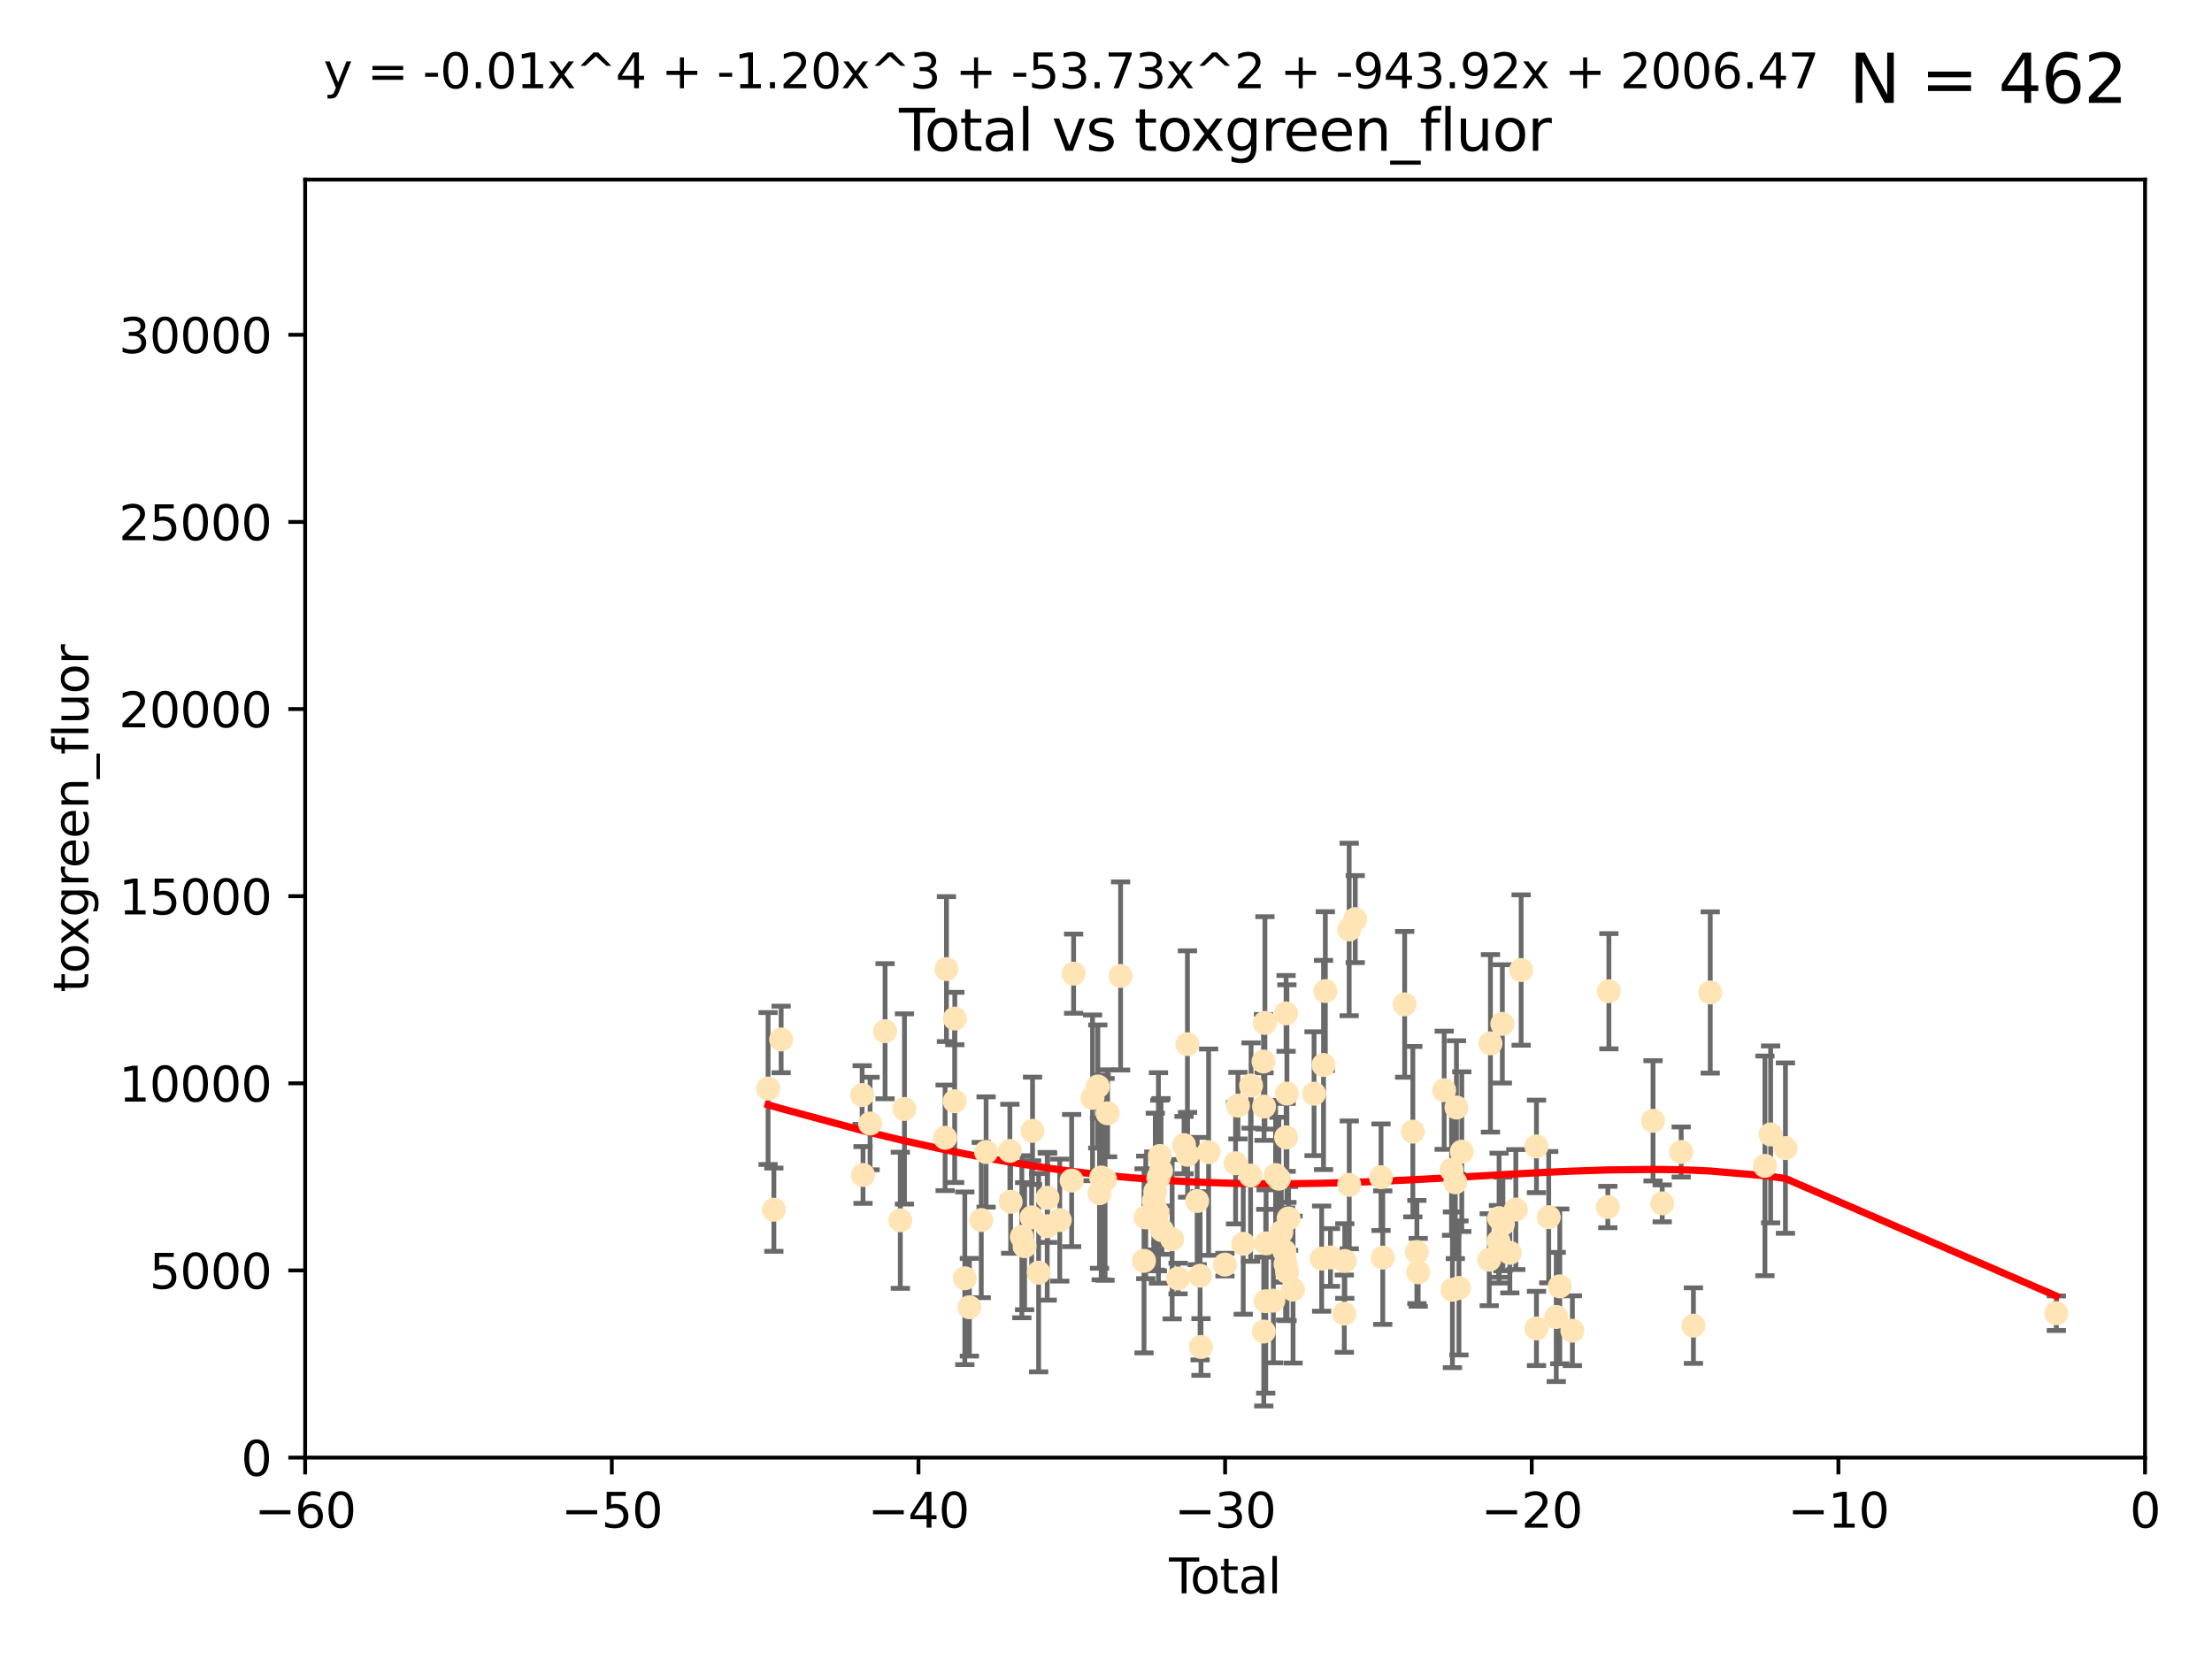 <?xml version="1.0" encoding="utf-8" standalone="no"?>
<!DOCTYPE svg PUBLIC "-//W3C//DTD SVG 1.1//EN"
  "http://www.w3.org/Graphics/SVG/1.1/DTD/svg11.dtd">
<svg xmlns:xlink="http://www.w3.org/1999/xlink" width="460.8pt" height="345.6pt" viewBox="0 0 460.8 345.6" xmlns="http://www.w3.org/2000/svg" version="1.1">
 <defs>
  <style type="text/css">*{stroke-linejoin: round; stroke-linecap: butt}</style>
 </defs>
 <g id="figure_1">
  <g id="patch_1">
   <path d="M 0 345.6 
L 460.8 345.6 
L 460.8 0 
L 0 0 
z
" style="fill: #ffffff"/>
  </g>
  <g id="axes_1">
   <g id="patch_2">
    <path d="M 63.571 303.64 
L 446.85 303.64 
L 446.85 37.411 
L 63.571 37.411 
z
" style="fill: #ffffff"/>
   </g>
   <g id="PathCollection_1">
    <defs>
     <path id="m80e9191fd3" d="M 0 1.118 
C 0.297 1.118 0.581 1 0.791 0.791 
C 1 0.581 1.118 0.297 1.118 0 
C 1.118 -0.297 1 -0.581 0.791 -0.791 
C 0.581 -1 0.297 -1.118 0 -1.118 
C -0.297 -1.118 -0.581 -1 -0.791 -0.791 
C -1 -0.581 -1.118 -0.297 -1.118 0 
C -1.118 0.297 -1 0.581 -0.791 0.791 
C -0.581 1 -0.297 1.118 0 1.118 
z
" style="stroke: #ffe4b5"/>
    </defs>
    <g clip-path="url(#p2a6aafae0a)">
     <use xlink:href="#m80e9191fd3" x="160.002" y="226.76" style="fill: #ffe4b5; stroke: #ffe4b5"/>
     <use xlink:href="#m80e9191fd3" x="161.21" y="252.005" style="fill: #ffe4b5; stroke: #ffe4b5"/>
     <use xlink:href="#m80e9191fd3" x="162.724" y="216.536" style="fill: #ffe4b5; stroke: #ffe4b5"/>
     <use xlink:href="#m80e9191fd3" x="179.601" y="228.111" style="fill: #ffe4b5; stroke: #ffe4b5"/>
     <use xlink:href="#m80e9191fd3" x="179.782" y="244.769" style="fill: #ffe4b5; stroke: #ffe4b5"/>
     <use xlink:href="#m80e9191fd3" x="181.253" y="234.05" style="fill: #ffe4b5; stroke: #ffe4b5"/>
     <use xlink:href="#m80e9191fd3" x="184.378" y="214.817" style="fill: #ffe4b5; stroke: #ffe4b5"/>
     <use xlink:href="#m80e9191fd3" x="187.554" y="254.205" style="fill: #ffe4b5; stroke: #ffe4b5"/>
     <use xlink:href="#m80e9191fd3" x="188.417" y="231.017" style="fill: #ffe4b5; stroke: #ffe4b5"/>
     <use xlink:href="#m80e9191fd3" x="196.885" y="237.027" style="fill: #ffe4b5; stroke: #ffe4b5"/>
     <use xlink:href="#m80e9191fd3" x="197.163" y="201.88" style="fill: #ffe4b5; stroke: #ffe4b5"/>
     <use xlink:href="#m80e9191fd3" x="198.878" y="229.412" style="fill: #ffe4b5; stroke: #ffe4b5"/>
     <use xlink:href="#m80e9191fd3" x="198.906" y="212.178" style="fill: #ffe4b5; stroke: #ffe4b5"/>
     <use xlink:href="#m80e9191fd3" x="200.988" y="266.293" style="fill: #ffe4b5; stroke: #ffe4b5"/>
     <use xlink:href="#m80e9191fd3" x="201.939" y="272.322" style="fill: #ffe4b5; stroke: #ffe4b5"/>
     <use xlink:href="#m80e9191fd3" x="204.415" y="254.155" style="fill: #ffe4b5; stroke: #ffe4b5"/>
     <use xlink:href="#m80e9191fd3" x="205.422" y="239.982" style="fill: #ffe4b5; stroke: #ffe4b5"/>
     <use xlink:href="#m80e9191fd3" x="210.375" y="239.753" style="fill: #ffe4b5; stroke: #ffe4b5"/>
     <use xlink:href="#m80e9191fd3" x="210.536" y="250.352" style="fill: #ffe4b5; stroke: #ffe4b5"/>
     <use xlink:href="#m80e9191fd3" x="212.869" y="257.637" style="fill: #ffe4b5; stroke: #ffe4b5"/>
     <use xlink:href="#m80e9191fd3" x="213.443" y="259.605" style="fill: #ffe4b5; stroke: #ffe4b5"/>
     <use xlink:href="#m80e9191fd3" x="214.913" y="253.6" style="fill: #ffe4b5; stroke: #ffe4b5"/>
     <use xlink:href="#m80e9191fd3" x="215.097" y="235.57" style="fill: #ffe4b5; stroke: #ffe4b5"/>
     <use xlink:href="#m80e9191fd3" x="216.367" y="265.126" style="fill: #ffe4b5; stroke: #ffe4b5"/>
     <use xlink:href="#m80e9191fd3" x="218.152" y="255.451" style="fill: #ffe4b5; stroke: #ffe4b5"/>
     <use xlink:href="#m80e9191fd3" x="218.225" y="249.525" style="fill: #ffe4b5; stroke: #ffe4b5"/>
     <use xlink:href="#m80e9191fd3" x="220.765" y="254.168" style="fill: #ffe4b5; stroke: #ffe4b5"/>
     <use xlink:href="#m80e9191fd3" x="223.245" y="245.935" style="fill: #ffe4b5; stroke: #ffe4b5"/>
     <use xlink:href="#m80e9191fd3" x="223.651" y="202.832" style="fill: #ffe4b5; stroke: #ffe4b5"/>
     <use xlink:href="#m80e9191fd3" x="227.595" y="228.7" style="fill: #ffe4b5; stroke: #ffe4b5"/>
     <use xlink:href="#m80e9191fd3" x="228.697" y="226.335" style="fill: #ffe4b5; stroke: #ffe4b5"/>
     <use xlink:href="#m80e9191fd3" x="229.045" y="248.563" style="fill: #ffe4b5; stroke: #ffe4b5"/>
     <use xlink:href="#m80e9191fd3" x="229.398" y="245.292" style="fill: #ffe4b5; stroke: #ffe4b5"/>
     <use xlink:href="#m80e9191fd3" x="230.206" y="245.681" style="fill: #ffe4b5; stroke: #ffe4b5"/>
     <use xlink:href="#m80e9191fd3" x="230.734" y="231.922" style="fill: #ffe4b5; stroke: #ffe4b5"/>
     <use xlink:href="#m80e9191fd3" x="233.44" y="203.309" style="fill: #ffe4b5; stroke: #ffe4b5"/>
     <use xlink:href="#m80e9191fd3" x="238.32" y="262.659" style="fill: #ffe4b5; stroke: #ffe4b5"/>
     <use xlink:href="#m80e9191fd3" x="238.681" y="253.603" style="fill: #ffe4b5; stroke: #ffe4b5"/>
     <use xlink:href="#m80e9191fd3" x="240.358" y="250.173" style="fill: #ffe4b5; stroke: #ffe4b5"/>
     <use xlink:href="#m80e9191fd3" x="240.666" y="248.241" style="fill: #ffe4b5; stroke: #ffe4b5"/>
     <use xlink:href="#m80e9191fd3" x="241.107" y="252.564" style="fill: #ffe4b5; stroke: #ffe4b5"/>
     <use xlink:href="#m80e9191fd3" x="241.324" y="245.382" style="fill: #ffe4b5; stroke: #ffe4b5"/>
     <use xlink:href="#m80e9191fd3" x="241.618" y="240.809" style="fill: #ffe4b5; stroke: #ffe4b5"/>
     <use xlink:href="#m80e9191fd3" x="241.865" y="243.885" style="fill: #ffe4b5; stroke: #ffe4b5"/>
     <use xlink:href="#m80e9191fd3" x="242.058" y="256.268" style="fill: #ffe4b5; stroke: #ffe4b5"/>
     <use xlink:href="#m80e9191fd3" x="244.182" y="258.147" style="fill: #ffe4b5; stroke: #ffe4b5"/>
     <use xlink:href="#m80e9191fd3" x="245.409" y="266.337" style="fill: #ffe4b5; stroke: #ffe4b5"/>
     <use xlink:href="#m80e9191fd3" x="246.654" y="238.542" style="fill: #ffe4b5; stroke: #ffe4b5"/>
     <use xlink:href="#m80e9191fd3" x="247.364" y="217.517" style="fill: #ffe4b5; stroke: #ffe4b5"/>
     <use xlink:href="#m80e9191fd3" x="247.392" y="240.56" style="fill: #ffe4b5; stroke: #ffe4b5"/>
     <use xlink:href="#m80e9191fd3" x="249.396" y="250.198" style="fill: #ffe4b5; stroke: #ffe4b5"/>
     <use xlink:href="#m80e9191fd3" x="250.002" y="265.765" style="fill: #ffe4b5; stroke: #ffe4b5"/>
     <use xlink:href="#m80e9191fd3" x="250.186" y="280.604" style="fill: #ffe4b5; stroke: #ffe4b5"/>
     <use xlink:href="#m80e9191fd3" x="251.778" y="240.015" style="fill: #ffe4b5; stroke: #ffe4b5"/>
     <use xlink:href="#m80e9191fd3" x="255.183" y="263.441" style="fill: #ffe4b5; stroke: #ffe4b5"/>
     <use xlink:href="#m80e9191fd3" x="257.397" y="242.322" style="fill: #ffe4b5; stroke: #ffe4b5"/>
     <use xlink:href="#m80e9191fd3" x="257.886" y="230.33" style="fill: #ffe4b5; stroke: #ffe4b5"/>
     <use xlink:href="#m80e9191fd3" x="258.992" y="259.103" style="fill: #ffe4b5; stroke: #ffe4b5"/>
     <use xlink:href="#m80e9191fd3" x="260.52" y="244.88" style="fill: #ffe4b5; stroke: #ffe4b5"/>
     <use xlink:href="#m80e9191fd3" x="260.621" y="226.132" style="fill: #ffe4b5; stroke: #ffe4b5"/>
     <use xlink:href="#m80e9191fd3" x="263.21" y="221.132" style="fill: #ffe4b5; stroke: #ffe4b5"/>
     <use xlink:href="#m80e9191fd3" x="263.267" y="277.386" style="fill: #ffe4b5; stroke: #ffe4b5"/>
     <use xlink:href="#m80e9191fd3" x="263.327" y="230.52" style="fill: #ffe4b5; stroke: #ffe4b5"/>
     <use xlink:href="#m80e9191fd3" x="263.506" y="213.083" style="fill: #ffe4b5; stroke: #ffe4b5"/>
     <use xlink:href="#m80e9191fd3" x="263.676" y="271.074" style="fill: #ffe4b5; stroke: #ffe4b5"/>
     <use xlink:href="#m80e9191fd3" x="263.749" y="259.016" style="fill: #ffe4b5; stroke: #ffe4b5"/>
     <use xlink:href="#m80e9191fd3" x="265.267" y="270.951" style="fill: #ffe4b5; stroke: #ffe4b5"/>
     <use xlink:href="#m80e9191fd3" x="265.731" y="244.786" style="fill: #ffe4b5; stroke: #ffe4b5"/>
     <use xlink:href="#m80e9191fd3" x="266.421" y="245.545" style="fill: #ffe4b5; stroke: #ffe4b5"/>
     <use xlink:href="#m80e9191fd3" x="266.919" y="256.689" style="fill: #ffe4b5; stroke: #ffe4b5"/>
     <use xlink:href="#m80e9191fd3" x="267.566" y="260.664" style="fill: #ffe4b5; stroke: #ffe4b5"/>
     <use xlink:href="#m80e9191fd3" x="267.81" y="263.316" style="fill: #ffe4b5; stroke: #ffe4b5"/>
     <use xlink:href="#m80e9191fd3" x="267.912" y="211.111" style="fill: #ffe4b5; stroke: #ffe4b5"/>
     <use xlink:href="#m80e9191fd3" x="267.925" y="236.934" style="fill: #ffe4b5; stroke: #ffe4b5"/>
     <use xlink:href="#m80e9191fd3" x="268.086" y="227.815" style="fill: #ffe4b5; stroke: #ffe4b5"/>
     <use xlink:href="#m80e9191fd3" x="268.116" y="264.957" style="fill: #ffe4b5; stroke: #ffe4b5"/>
     <use xlink:href="#m80e9191fd3" x="268.435" y="253.828" style="fill: #ffe4b5; stroke: #ffe4b5"/>
     <use xlink:href="#m80e9191fd3" x="269.366" y="268.649" style="fill: #ffe4b5; stroke: #ffe4b5"/>
     <use xlink:href="#m80e9191fd3" x="273.742" y="227.838" style="fill: #ffe4b5; stroke: #ffe4b5"/>
     <use xlink:href="#m80e9191fd3" x="275.327" y="262.194" style="fill: #ffe4b5; stroke: #ffe4b5"/>
     <use xlink:href="#m80e9191fd3" x="275.715" y="221.853" style="fill: #ffe4b5; stroke: #ffe4b5"/>
     <use xlink:href="#m80e9191fd3" x="276.091" y="206.457" style="fill: #ffe4b5; stroke: #ffe4b5"/>
     <use xlink:href="#m80e9191fd3" x="277.163" y="261.955" style="fill: #ffe4b5; stroke: #ffe4b5"/>
     <use xlink:href="#m80e9191fd3" x="280.041" y="273.662" style="fill: #ffe4b5; stroke: #ffe4b5"/>
     <use xlink:href="#m80e9191fd3" x="280.145" y="262.694" style="fill: #ffe4b5; stroke: #ffe4b5"/>
     <use xlink:href="#m80e9191fd3" x="281.059" y="193.623" style="fill: #ffe4b5; stroke: #ffe4b5"/>
     <use xlink:href="#m80e9191fd3" x="281.076" y="246.826" style="fill: #ffe4b5; stroke: #ffe4b5"/>
     <use xlink:href="#m80e9191fd3" x="282.321" y="191.469" style="fill: #ffe4b5; stroke: #ffe4b5"/>
     <use xlink:href="#m80e9191fd3" x="287.692" y="245.234" style="fill: #ffe4b5; stroke: #ffe4b5"/>
     <use xlink:href="#m80e9191fd3" x="288.054" y="261.986" style="fill: #ffe4b5; stroke: #ffe4b5"/>
     <use xlink:href="#m80e9191fd3" x="292.616" y="209.222" style="fill: #ffe4b5; stroke: #ffe4b5"/>
     <use xlink:href="#m80e9191fd3" x="294.32" y="235.746" style="fill: #ffe4b5; stroke: #ffe4b5"/>
     <use xlink:href="#m80e9191fd3" x="295.162" y="260.815" style="fill: #ffe4b5; stroke: #ffe4b5"/>
     <use xlink:href="#m80e9191fd3" x="295.433" y="265.045" style="fill: #ffe4b5; stroke: #ffe4b5"/>
     <use xlink:href="#m80e9191fd3" x="300.846" y="227.117" style="fill: #ffe4b5; stroke: #ffe4b5"/>
     <use xlink:href="#m80e9191fd3" x="302.388" y="243.672" style="fill: #ffe4b5; stroke: #ffe4b5"/>
     <use xlink:href="#m80e9191fd3" x="302.57" y="268.684" style="fill: #ffe4b5; stroke: #ffe4b5"/>
     <use xlink:href="#m80e9191fd3" x="303.167" y="246.295" style="fill: #ffe4b5; stroke: #ffe4b5"/>
     <use xlink:href="#m80e9191fd3" x="303.407" y="230.72" style="fill: #ffe4b5; stroke: #ffe4b5"/>
     <use xlink:href="#m80e9191fd3" x="303.925" y="268.302" style="fill: #ffe4b5; stroke: #ffe4b5"/>
     <use xlink:href="#m80e9191fd3" x="304.518" y="239.911" style="fill: #ffe4b5; stroke: #ffe4b5"/>
     <use xlink:href="#m80e9191fd3" x="310.233" y="262.419" style="fill: #ffe4b5; stroke: #ffe4b5"/>
     <use xlink:href="#m80e9191fd3" x="310.488" y="217.353" style="fill: #ffe4b5; stroke: #ffe4b5"/>
     <use xlink:href="#m80e9191fd3" x="312.161" y="258.605" style="fill: #ffe4b5; stroke: #ffe4b5"/>
     <use xlink:href="#m80e9191fd3" x="312.288" y="253.753" style="fill: #ffe4b5; stroke: #ffe4b5"/>
     <use xlink:href="#m80e9191fd3" x="312.969" y="213.294" style="fill: #ffe4b5; stroke: #ffe4b5"/>
     <use xlink:href="#m80e9191fd3" x="313.086" y="254.975" style="fill: #ffe4b5; stroke: #ffe4b5"/>
     <use xlink:href="#m80e9191fd3" x="314.527" y="260.985" style="fill: #ffe4b5; stroke: #ffe4b5"/>
     <use xlink:href="#m80e9191fd3" x="315.771" y="251.971" style="fill: #ffe4b5; stroke: #ffe4b5"/>
     <use xlink:href="#m80e9191fd3" x="316.88" y="202.077" style="fill: #ffe4b5; stroke: #ffe4b5"/>
     <use xlink:href="#m80e9191fd3" x="320.072" y="238.818" style="fill: #ffe4b5; stroke: #ffe4b5"/>
     <use xlink:href="#m80e9191fd3" x="320.074" y="276.739" style="fill: #ffe4b5; stroke: #ffe4b5"/>
     <use xlink:href="#m80e9191fd3" x="322.628" y="253.562" style="fill: #ffe4b5; stroke: #ffe4b5"/>
     <use xlink:href="#m80e9191fd3" x="324.196" y="274.347" style="fill: #ffe4b5; stroke: #ffe4b5"/>
     <use xlink:href="#m80e9191fd3" x="324.93" y="267.976" style="fill: #ffe4b5; stroke: #ffe4b5"/>
     <use xlink:href="#m80e9191fd3" x="327.554" y="277.211" style="fill: #ffe4b5; stroke: #ffe4b5"/>
     <use xlink:href="#m80e9191fd3" x="334.94" y="251.441" style="fill: #ffe4b5; stroke: #ffe4b5"/>
     <use xlink:href="#m80e9191fd3" x="335.16" y="206.49" style="fill: #ffe4b5; stroke: #ffe4b5"/>
     <use xlink:href="#m80e9191fd3" x="344.356" y="233.485" style="fill: #ffe4b5; stroke: #ffe4b5"/>
     <use xlink:href="#m80e9191fd3" x="346.268" y="250.681" style="fill: #ffe4b5; stroke: #ffe4b5"/>
     <use xlink:href="#m80e9191fd3" x="350.221" y="239.983" style="fill: #ffe4b5; stroke: #ffe4b5"/>
     <use xlink:href="#m80e9191fd3" x="352.771" y="276.151" style="fill: #ffe4b5; stroke: #ffe4b5"/>
     <use xlink:href="#m80e9191fd3" x="356.277" y="206.748" style="fill: #ffe4b5; stroke: #ffe4b5"/>
     <use xlink:href="#m80e9191fd3" x="367.668" y="242.868" style="fill: #ffe4b5; stroke: #ffe4b5"/>
     <use xlink:href="#m80e9191fd3" x="368.855" y="236.321" style="fill: #ffe4b5; stroke: #ffe4b5"/>
     <use xlink:href="#m80e9191fd3" x="371.94" y="239.171" style="fill: #ffe4b5; stroke: #ffe4b5"/>
     <use xlink:href="#m80e9191fd3" x="428.372" y="273.573" style="fill: #ffe4b5; stroke: #ffe4b5"/>
    </g>
   </g>
   <g id="matplotlib.axis_1">
    <g id="xtick_1">
     <g id="line2d_1">
      <defs>
       <path id="m3ff770c028" d="M 0 0 
L 0 3.5 
" style="stroke: #000000; stroke-width: 0.8"/>
      </defs>
      <g>
       <use xlink:href="#m3ff770c028" x="63.571" y="303.64" style="stroke: #000000; stroke-width: 0.8"/>
      </g>
     </g>
     <g id="text_1">
      <!-- −60 -->
      <g transform="translate(53.019 318.238)scale(0.1 -0.1)">
       <defs>
        <path id="DejaVuSans-2212" d="M 678 2272 
L 4684 2272 
L 4684 1741 
L 678 1741 
L 678 2272 
z
" transform="scale(0.016)"/>
        <path id="DejaVuSans-36" d="M 2113 2584 
Q 1688 2584 1439 2293 
Q 1191 2003 1191 1497 
Q 1191 994 1439 701 
Q 1688 409 2113 409 
Q 2538 409 2786 701 
Q 3034 994 3034 1497 
Q 3034 2003 2786 2293 
Q 2538 2584 2113 2584 
z
M 3366 4563 
L 3366 3988 
Q 3128 4100 2886 4159 
Q 2644 4219 2406 4219 
Q 1781 4219 1451 3797 
Q 1122 3375 1075 2522 
Q 1259 2794 1537 2939 
Q 1816 3084 2150 3084 
Q 2853 3084 3261 2657 
Q 3669 2231 3669 1497 
Q 3669 778 3244 343 
Q 2819 -91 2113 -91 
Q 1303 -91 875 529 
Q 447 1150 447 2328 
Q 447 3434 972 4092 
Q 1497 4750 2381 4750 
Q 2619 4750 2861 4703 
Q 3103 4656 3366 4563 
z
" transform="scale(0.016)"/>
        <path id="DejaVuSans-30" d="M 2034 4250 
Q 1547 4250 1301 3770 
Q 1056 3291 1056 2328 
Q 1056 1369 1301 889 
Q 1547 409 2034 409 
Q 2525 409 2770 889 
Q 3016 1369 3016 2328 
Q 3016 3291 2770 3770 
Q 2525 4250 2034 4250 
z
M 2034 4750 
Q 2819 4750 3233 4129 
Q 3647 3509 3647 2328 
Q 3647 1150 3233 529 
Q 2819 -91 2034 -91 
Q 1250 -91 836 529 
Q 422 1150 422 2328 
Q 422 3509 836 4129 
Q 1250 4750 2034 4750 
z
" transform="scale(0.016)"/>
       </defs>
       <use xlink:href="#DejaVuSans-2212"/>
       <use xlink:href="#DejaVuSans-36" x="83.789"/>
       <use xlink:href="#DejaVuSans-30" x="147.412"/>
      </g>
     </g>
    </g>
    <g id="xtick_2">
     <g id="line2d_2">
      <g>
       <use xlink:href="#m3ff770c028" x="127.451" y="303.64" style="stroke: #000000; stroke-width: 0.8"/>
      </g>
     </g>
     <g id="text_2">
      <!-- −50 -->
      <g transform="translate(116.899 318.238)scale(0.1 -0.1)">
       <defs>
        <path id="DejaVuSans-35" d="M 691 4666 
L 3169 4666 
L 3169 4134 
L 1269 4134 
L 1269 2991 
Q 1406 3038 1543 3061 
Q 1681 3084 1819 3084 
Q 2600 3084 3056 2656 
Q 3513 2228 3513 1497 
Q 3513 744 3044 326 
Q 2575 -91 1722 -91 
Q 1428 -91 1123 -41 
Q 819 9 494 109 
L 494 744 
Q 775 591 1075 516 
Q 1375 441 1709 441 
Q 2250 441 2565 725 
Q 2881 1009 2881 1497 
Q 2881 1984 2565 2268 
Q 2250 2553 1709 2553 
Q 1456 2553 1204 2497 
Q 953 2441 691 2322 
L 691 4666 
z
" transform="scale(0.016)"/>
       </defs>
       <use xlink:href="#DejaVuSans-2212"/>
       <use xlink:href="#DejaVuSans-35" x="83.789"/>
       <use xlink:href="#DejaVuSans-30" x="147.412"/>
      </g>
     </g>
    </g>
    <g id="xtick_3">
     <g id="line2d_3">
      <g>
       <use xlink:href="#m3ff770c028" x="191.331" y="303.64" style="stroke: #000000; stroke-width: 0.8"/>
      </g>
     </g>
     <g id="text_3">
      <!-- −40 -->
      <g transform="translate(180.778 318.238)scale(0.1 -0.1)">
       <defs>
        <path id="DejaVuSans-34" d="M 2419 4116 
L 825 1625 
L 2419 1625 
L 2419 4116 
z
M 2253 4666 
L 3047 4666 
L 3047 1625 
L 3713 1625 
L 3713 1100 
L 3047 1100 
L 3047 0 
L 2419 0 
L 2419 1100 
L 313 1100 
L 313 1709 
L 2253 4666 
z
" transform="scale(0.016)"/>
       </defs>
       <use xlink:href="#DejaVuSans-2212"/>
       <use xlink:href="#DejaVuSans-34" x="83.789"/>
       <use xlink:href="#DejaVuSans-30" x="147.412"/>
      </g>
     </g>
    </g>
    <g id="xtick_4">
     <g id="line2d_4">
      <g>
       <use xlink:href="#m3ff770c028" x="255.211" y="303.64" style="stroke: #000000; stroke-width: 0.8"/>
      </g>
     </g>
     <g id="text_4">
      <!-- −30 -->
      <g transform="translate(244.658 318.238)scale(0.1 -0.1)">
       <defs>
        <path id="DejaVuSans-33" d="M 2597 2516 
Q 3050 2419 3304 2112 
Q 3559 1806 3559 1356 
Q 3559 666 3084 287 
Q 2609 -91 1734 -91 
Q 1441 -91 1130 -33 
Q 819 25 488 141 
L 488 750 
Q 750 597 1062 519 
Q 1375 441 1716 441 
Q 2309 441 2620 675 
Q 2931 909 2931 1356 
Q 2931 1769 2642 2001 
Q 2353 2234 1838 2234 
L 1294 2234 
L 1294 2753 
L 1863 2753 
Q 2328 2753 2575 2939 
Q 2822 3125 2822 3475 
Q 2822 3834 2567 4026 
Q 2313 4219 1838 4219 
Q 1578 4219 1281 4162 
Q 984 4106 628 3988 
L 628 4550 
Q 988 4650 1302 4700 
Q 1616 4750 1894 4750 
Q 2613 4750 3031 4423 
Q 3450 4097 3450 3541 
Q 3450 3153 3228 2886 
Q 3006 2619 2597 2516 
z
" transform="scale(0.016)"/>
       </defs>
       <use xlink:href="#DejaVuSans-2212"/>
       <use xlink:href="#DejaVuSans-33" x="83.789"/>
       <use xlink:href="#DejaVuSans-30" x="147.412"/>
      </g>
     </g>
    </g>
    <g id="xtick_5">
     <g id="line2d_5">
      <g>
       <use xlink:href="#m3ff770c028" x="319.09" y="303.64" style="stroke: #000000; stroke-width: 0.8"/>
      </g>
     </g>
     <g id="text_5">
      <!-- −20 -->
      <g transform="translate(308.538 318.238)scale(0.1 -0.1)">
       <defs>
        <path id="DejaVuSans-32" d="M 1228 531 
L 3431 531 
L 3431 0 
L 469 0 
L 469 531 
Q 828 903 1448 1529 
Q 2069 2156 2228 2338 
Q 2531 2678 2651 2914 
Q 2772 3150 2772 3378 
Q 2772 3750 2511 3984 
Q 2250 4219 1831 4219 
Q 1534 4219 1204 4116 
Q 875 4013 500 3803 
L 500 4441 
Q 881 4594 1212 4672 
Q 1544 4750 1819 4750 
Q 2544 4750 2975 4387 
Q 3406 4025 3406 3419 
Q 3406 3131 3298 2873 
Q 3191 2616 2906 2266 
Q 2828 2175 2409 1742 
Q 1991 1309 1228 531 
z
" transform="scale(0.016)"/>
       </defs>
       <use xlink:href="#DejaVuSans-2212"/>
       <use xlink:href="#DejaVuSans-32" x="83.789"/>
       <use xlink:href="#DejaVuSans-30" x="147.412"/>
      </g>
     </g>
    </g>
    <g id="xtick_6">
     <g id="line2d_6">
      <g>
       <use xlink:href="#m3ff770c028" x="382.97" y="303.64" style="stroke: #000000; stroke-width: 0.8"/>
      </g>
     </g>
     <g id="text_6">
      <!-- −10 -->
      <g transform="translate(372.418 318.238)scale(0.1 -0.1)">
       <defs>
        <path id="DejaVuSans-31" d="M 794 531 
L 1825 531 
L 1825 4091 
L 703 3866 
L 703 4441 
L 1819 4666 
L 2450 4666 
L 2450 531 
L 3481 531 
L 3481 0 
L 794 0 
L 794 531 
z
" transform="scale(0.016)"/>
       </defs>
       <use xlink:href="#DejaVuSans-2212"/>
       <use xlink:href="#DejaVuSans-31" x="83.789"/>
       <use xlink:href="#DejaVuSans-30" x="147.412"/>
      </g>
     </g>
    </g>
    <g id="xtick_7">
     <g id="line2d_7">
      <g>
       <use xlink:href="#m3ff770c028" x="446.85" y="303.64" style="stroke: #000000; stroke-width: 0.8"/>
      </g>
     </g>
     <g id="text_7">
      <!-- 0 -->
      <g transform="translate(443.669 318.238)scale(0.1 -0.1)">
       <use xlink:href="#DejaVuSans-30"/>
      </g>
     </g>
    </g>
    <g id="text_8">
     <!-- Total -->
     <g transform="translate(243.534 331.917)scale(0.1 -0.1)">
      <defs>
       <path id="DejaVuSans-54" d="M -19 4666 
L 3928 4666 
L 3928 4134 
L 2272 4134 
L 2272 0 
L 1638 0 
L 1638 4134 
L -19 4134 
L -19 4666 
z
" transform="scale(0.016)"/>
       <path id="DejaVuSans-6f" d="M 1959 3097 
Q 1497 3097 1228 2736 
Q 959 2375 959 1747 
Q 959 1119 1226 758 
Q 1494 397 1959 397 
Q 2419 397 2687 759 
Q 2956 1122 2956 1747 
Q 2956 2369 2687 2733 
Q 2419 3097 1959 3097 
z
M 1959 3584 
Q 2709 3584 3137 3096 
Q 3566 2609 3566 1747 
Q 3566 888 3137 398 
Q 2709 -91 1959 -91 
Q 1206 -91 779 398 
Q 353 888 353 1747 
Q 353 2609 779 3096 
Q 1206 3584 1959 3584 
z
" transform="scale(0.016)"/>
       <path id="DejaVuSans-74" d="M 1172 4494 
L 1172 3500 
L 2356 3500 
L 2356 3053 
L 1172 3053 
L 1172 1153 
Q 1172 725 1289 603 
Q 1406 481 1766 481 
L 2356 481 
L 2356 0 
L 1766 0 
Q 1100 0 847 248 
Q 594 497 594 1153 
L 594 3053 
L 172 3053 
L 172 3500 
L 594 3500 
L 594 4494 
L 1172 4494 
z
" transform="scale(0.016)"/>
       <path id="DejaVuSans-61" d="M 2194 1759 
Q 1497 1759 1228 1600 
Q 959 1441 959 1056 
Q 959 750 1161 570 
Q 1363 391 1709 391 
Q 2188 391 2477 730 
Q 2766 1069 2766 1631 
L 2766 1759 
L 2194 1759 
z
M 3341 1997 
L 3341 0 
L 2766 0 
L 2766 531 
Q 2569 213 2275 61 
Q 1981 -91 1556 -91 
Q 1019 -91 701 211 
Q 384 513 384 1019 
Q 384 1609 779 1909 
Q 1175 2209 1959 2209 
L 2766 2209 
L 2766 2266 
Q 2766 2663 2505 2880 
Q 2244 3097 1772 3097 
Q 1472 3097 1187 3025 
Q 903 2953 641 2809 
L 641 3341 
Q 956 3463 1253 3523 
Q 1550 3584 1831 3584 
Q 2591 3584 2966 3190 
Q 3341 2797 3341 1997 
z
" transform="scale(0.016)"/>
       <path id="DejaVuSans-6c" d="M 603 4863 
L 1178 4863 
L 1178 0 
L 603 0 
L 603 4863 
z
" transform="scale(0.016)"/>
      </defs>
      <use xlink:href="#DejaVuSans-54"/>
      <use xlink:href="#DejaVuSans-6f" x="44.084"/>
      <use xlink:href="#DejaVuSans-74" x="105.266"/>
      <use xlink:href="#DejaVuSans-61" x="144.475"/>
      <use xlink:href="#DejaVuSans-6c" x="205.754"/>
     </g>
    </g>
   </g>
   <g id="matplotlib.axis_2">
    <g id="ytick_1">
     <g id="line2d_8">
      <defs>
       <path id="md6a75ffcfb" d="M 0 0 
L -3.5 0 
" style="stroke: #000000; stroke-width: 0.8"/>
      </defs>
      <g>
       <use xlink:href="#md6a75ffcfb" x="63.571" y="303.64" style="stroke: #000000; stroke-width: 0.8"/>
      </g>
     </g>
     <g id="text_9">
      <!-- 0 -->
      <g transform="translate(50.209 307.439)scale(0.1 -0.1)">
       <use xlink:href="#DejaVuSans-30"/>
      </g>
     </g>
    </g>
    <g id="ytick_2">
     <g id="line2d_9">
      <g>
       <use xlink:href="#md6a75ffcfb" x="63.571" y="264.657" style="stroke: #000000; stroke-width: 0.8"/>
      </g>
     </g>
     <g id="text_10">
      <!-- 5000 -->
      <g transform="translate(31.121 268.457)scale(0.1 -0.1)">
       <use xlink:href="#DejaVuSans-35"/>
       <use xlink:href="#DejaVuSans-30" x="63.623"/>
       <use xlink:href="#DejaVuSans-30" x="127.246"/>
       <use xlink:href="#DejaVuSans-30" x="190.869"/>
      </g>
     </g>
    </g>
    <g id="ytick_3">
     <g id="line2d_10">
      <g>
       <use xlink:href="#md6a75ffcfb" x="63.571" y="225.675" style="stroke: #000000; stroke-width: 0.8"/>
      </g>
     </g>
     <g id="text_11">
      <!-- 10000 -->
      <g transform="translate(24.759 229.474)scale(0.1 -0.1)">
       <use xlink:href="#DejaVuSans-31"/>
       <use xlink:href="#DejaVuSans-30" x="63.623"/>
       <use xlink:href="#DejaVuSans-30" x="127.246"/>
       <use xlink:href="#DejaVuSans-30" x="190.869"/>
       <use xlink:href="#DejaVuSans-30" x="254.492"/>
      </g>
     </g>
    </g>
    <g id="ytick_4">
     <g id="line2d_11">
      <g>
       <use xlink:href="#md6a75ffcfb" x="63.571" y="186.692" style="stroke: #000000; stroke-width: 0.8"/>
      </g>
     </g>
     <g id="text_12">
      <!-- 15000 -->
      <g transform="translate(24.759 190.492)scale(0.1 -0.1)">
       <use xlink:href="#DejaVuSans-31"/>
       <use xlink:href="#DejaVuSans-35" x="63.623"/>
       <use xlink:href="#DejaVuSans-30" x="127.246"/>
       <use xlink:href="#DejaVuSans-30" x="190.869"/>
       <use xlink:href="#DejaVuSans-30" x="254.492"/>
      </g>
     </g>
    </g>
    <g id="ytick_5">
     <g id="line2d_12">
      <g>
       <use xlink:href="#md6a75ffcfb" x="63.571" y="147.71" style="stroke: #000000; stroke-width: 0.8"/>
      </g>
     </g>
     <g id="text_13">
      <!-- 20000 -->
      <g transform="translate(24.759 151.509)scale(0.1 -0.1)">
       <use xlink:href="#DejaVuSans-32"/>
       <use xlink:href="#DejaVuSans-30" x="63.623"/>
       <use xlink:href="#DejaVuSans-30" x="127.246"/>
       <use xlink:href="#DejaVuSans-30" x="190.869"/>
       <use xlink:href="#DejaVuSans-30" x="254.492"/>
      </g>
     </g>
    </g>
    <g id="ytick_6">
     <g id="line2d_13">
      <g>
       <use xlink:href="#md6a75ffcfb" x="63.571" y="108.727" style="stroke: #000000; stroke-width: 0.8"/>
      </g>
     </g>
     <g id="text_14">
      <!-- 25000 -->
      <g transform="translate(24.759 112.527)scale(0.1 -0.1)">
       <use xlink:href="#DejaVuSans-32"/>
       <use xlink:href="#DejaVuSans-35" x="63.623"/>
       <use xlink:href="#DejaVuSans-30" x="127.246"/>
       <use xlink:href="#DejaVuSans-30" x="190.869"/>
       <use xlink:href="#DejaVuSans-30" x="254.492"/>
      </g>
     </g>
    </g>
    <g id="ytick_7">
     <g id="line2d_14">
      <g>
       <use xlink:href="#md6a75ffcfb" x="63.571" y="69.745" style="stroke: #000000; stroke-width: 0.8"/>
      </g>
     </g>
     <g id="text_15">
      <!-- 30000 -->
      <g transform="translate(24.759 73.544)scale(0.1 -0.1)">
       <use xlink:href="#DejaVuSans-33"/>
       <use xlink:href="#DejaVuSans-30" x="63.623"/>
       <use xlink:href="#DejaVuSans-30" x="127.246"/>
       <use xlink:href="#DejaVuSans-30" x="190.869"/>
       <use xlink:href="#DejaVuSans-30" x="254.492"/>
      </g>
     </g>
    </g>
    <g id="text_16">
     <!-- toxgreen_fluor -->
     <g transform="translate(18.401 206.72)rotate(-90)scale(0.1 -0.1)">
      <defs>
       <path id="DejaVuSans-78" d="M 3513 3500 
L 2247 1797 
L 3578 0 
L 2900 0 
L 1881 1375 
L 863 0 
L 184 0 
L 1544 1831 
L 300 3500 
L 978 3500 
L 1906 2253 
L 2834 3500 
L 3513 3500 
z
" transform="scale(0.016)"/>
       <path id="DejaVuSans-67" d="M 2906 1791 
Q 2906 2416 2648 2759 
Q 2391 3103 1925 3103 
Q 1463 3103 1205 2759 
Q 947 2416 947 1791 
Q 947 1169 1205 825 
Q 1463 481 1925 481 
Q 2391 481 2648 825 
Q 2906 1169 2906 1791 
z
M 3481 434 
Q 3481 -459 3084 -895 
Q 2688 -1331 1869 -1331 
Q 1566 -1331 1297 -1286 
Q 1028 -1241 775 -1147 
L 775 -588 
Q 1028 -725 1275 -790 
Q 1522 -856 1778 -856 
Q 2344 -856 2625 -561 
Q 2906 -266 2906 331 
L 2906 616 
Q 2728 306 2450 153 
Q 2172 0 1784 0 
Q 1141 0 747 490 
Q 353 981 353 1791 
Q 353 2603 747 3093 
Q 1141 3584 1784 3584 
Q 2172 3584 2450 3431 
Q 2728 3278 2906 2969 
L 2906 3500 
L 3481 3500 
L 3481 434 
z
" transform="scale(0.016)"/>
       <path id="DejaVuSans-72" d="M 2631 2963 
Q 2534 3019 2420 3045 
Q 2306 3072 2169 3072 
Q 1681 3072 1420 2755 
Q 1159 2438 1159 1844 
L 1159 0 
L 581 0 
L 581 3500 
L 1159 3500 
L 1159 2956 
Q 1341 3275 1631 3429 
Q 1922 3584 2338 3584 
Q 2397 3584 2469 3576 
Q 2541 3569 2628 3553 
L 2631 2963 
z
" transform="scale(0.016)"/>
       <path id="DejaVuSans-65" d="M 3597 1894 
L 3597 1613 
L 953 1613 
Q 991 1019 1311 708 
Q 1631 397 2203 397 
Q 2534 397 2845 478 
Q 3156 559 3463 722 
L 3463 178 
Q 3153 47 2828 -22 
Q 2503 -91 2169 -91 
Q 1331 -91 842 396 
Q 353 884 353 1716 
Q 353 2575 817 3079 
Q 1281 3584 2069 3584 
Q 2775 3584 3186 3129 
Q 3597 2675 3597 1894 
z
M 3022 2063 
Q 3016 2534 2758 2815 
Q 2500 3097 2075 3097 
Q 1594 3097 1305 2825 
Q 1016 2553 972 2059 
L 3022 2063 
z
" transform="scale(0.016)"/>
       <path id="DejaVuSans-6e" d="M 3513 2113 
L 3513 0 
L 2938 0 
L 2938 2094 
Q 2938 2591 2744 2837 
Q 2550 3084 2163 3084 
Q 1697 3084 1428 2787 
Q 1159 2491 1159 1978 
L 1159 0 
L 581 0 
L 581 3500 
L 1159 3500 
L 1159 2956 
Q 1366 3272 1645 3428 
Q 1925 3584 2291 3584 
Q 2894 3584 3203 3211 
Q 3513 2838 3513 2113 
z
" transform="scale(0.016)"/>
       <path id="DejaVuSans-5f" d="M 3263 -1063 
L 3263 -1509 
L -63 -1509 
L -63 -1063 
L 3263 -1063 
z
" transform="scale(0.016)"/>
       <path id="DejaVuSans-66" d="M 2375 4863 
L 2375 4384 
L 1825 4384 
Q 1516 4384 1395 4259 
Q 1275 4134 1275 3809 
L 1275 3500 
L 2222 3500 
L 2222 3053 
L 1275 3053 
L 1275 0 
L 697 0 
L 697 3053 
L 147 3053 
L 147 3500 
L 697 3500 
L 697 3744 
Q 697 4328 969 4595 
Q 1241 4863 1831 4863 
L 2375 4863 
z
" transform="scale(0.016)"/>
       <path id="DejaVuSans-75" d="M 544 1381 
L 544 3500 
L 1119 3500 
L 1119 1403 
Q 1119 906 1312 657 
Q 1506 409 1894 409 
Q 2359 409 2629 706 
Q 2900 1003 2900 1516 
L 2900 3500 
L 3475 3500 
L 3475 0 
L 2900 0 
L 2900 538 
Q 2691 219 2414 64 
Q 2138 -91 1772 -91 
Q 1169 -91 856 284 
Q 544 659 544 1381 
z
M 1991 3584 
L 1991 3584 
z
" transform="scale(0.016)"/>
      </defs>
      <use xlink:href="#DejaVuSans-74"/>
      <use xlink:href="#DejaVuSans-6f" x="39.209"/>
      <use xlink:href="#DejaVuSans-78" x="97.266"/>
      <use xlink:href="#DejaVuSans-67" x="156.445"/>
      <use xlink:href="#DejaVuSans-72" x="219.922"/>
      <use xlink:href="#DejaVuSans-65" x="258.785"/>
      <use xlink:href="#DejaVuSans-65" x="320.309"/>
      <use xlink:href="#DejaVuSans-6e" x="381.832"/>
      <use xlink:href="#DejaVuSans-5f" x="445.211"/>
      <use xlink:href="#DejaVuSans-66" x="495.211"/>
      <use xlink:href="#DejaVuSans-6c" x="530.416"/>
      <use xlink:href="#DejaVuSans-75" x="558.199"/>
      <use xlink:href="#DejaVuSans-6f" x="621.578"/>
      <use xlink:href="#DejaVuSans-72" x="682.76"/>
     </g>
    </g>
   </g>
   <g id="LineCollection_1">
    <path d="M 160.002 242.584 
L 160.002 210.935 
" clip-path="url(#p2a6aafae0a)" style="fill: none; stroke: #696969"/>
    <path d="M 161.21 260.673 
L 161.21 243.336 
" clip-path="url(#p2a6aafae0a)" style="fill: none; stroke: #696969"/>
    <path d="M 162.724 223.469 
L 162.724 209.604 
" clip-path="url(#p2a6aafae0a)" style="fill: none; stroke: #696969"/>
    <path d="M 179.601 234.219 
L 179.601 222.003 
" clip-path="url(#p2a6aafae0a)" style="fill: none; stroke: #696969"/>
    <path d="M 179.782 250.685 
L 179.782 238.853 
" clip-path="url(#p2a6aafae0a)" style="fill: none; stroke: #696969"/>
    <path d="M 181.253 243.689 
L 181.253 224.412 
" clip-path="url(#p2a6aafae0a)" style="fill: none; stroke: #696969"/>
    <path d="M 184.378 228.894 
L 184.378 200.74 
" clip-path="url(#p2a6aafae0a)" style="fill: none; stroke: #696969"/>
    <path d="M 187.554 268.382 
L 187.554 240.028 
" clip-path="url(#p2a6aafae0a)" style="fill: none; stroke: #696969"/>
    <path d="M 188.417 250.833 
L 188.417 211.201 
" clip-path="url(#p2a6aafae0a)" style="fill: none; stroke: #696969"/>
    <path d="M 196.885 248.024 
L 196.885 226.03 
" clip-path="url(#p2a6aafae0a)" style="fill: none; stroke: #696969"/>
    <path d="M 197.163 216.978 
L 197.163 186.782 
" clip-path="url(#p2a6aafae0a)" style="fill: none; stroke: #696969"/>
    <path d="M 198.878 246.337 
L 198.878 212.488 
" clip-path="url(#p2a6aafae0a)" style="fill: none; stroke: #696969"/>
    <path d="M 198.906 217.64 
L 198.906 206.717 
" clip-path="url(#p2a6aafae0a)" style="fill: none; stroke: #696969"/>
    <path d="M 200.988 284.276 
L 200.988 248.31 
" clip-path="url(#p2a6aafae0a)" style="fill: none; stroke: #696969"/>
    <path d="M 201.939 282.497 
L 201.939 262.146 
" clip-path="url(#p2a6aafae0a)" style="fill: none; stroke: #696969"/>
    <path d="M 204.415 270.328 
L 204.415 237.981 
" clip-path="url(#p2a6aafae0a)" style="fill: none; stroke: #696969"/>
    <path d="M 205.422 251.468 
L 205.422 228.497 
" clip-path="url(#p2a6aafae0a)" style="fill: none; stroke: #696969"/>
    <path d="M 210.375 249.466 
L 210.375 230.041 
" clip-path="url(#p2a6aafae0a)" style="fill: none; stroke: #696969"/>
    <path d="M 210.536 261.078 
L 210.536 239.626 
" clip-path="url(#p2a6aafae0a)" style="fill: none; stroke: #696969"/>
    <path d="M 212.869 274.518 
L 212.869 240.757 
" clip-path="url(#p2a6aafae0a)" style="fill: none; stroke: #696969"/>
    <path d="M 213.443 272.84 
L 213.443 246.37 
" clip-path="url(#p2a6aafae0a)" style="fill: none; stroke: #696969"/>
    <path d="M 214.913 265.392 
L 214.913 241.809 
" clip-path="url(#p2a6aafae0a)" style="fill: none; stroke: #696969"/>
    <path d="M 215.097 246.748 
L 215.097 224.391 
" clip-path="url(#p2a6aafae0a)" style="fill: none; stroke: #696969"/>
    <path d="M 216.367 285.783 
L 216.367 244.468 
" clip-path="url(#p2a6aafae0a)" style="fill: none; stroke: #696969"/>
    <path d="M 218.152 270.841 
L 218.152 240.061 
" clip-path="url(#p2a6aafae0a)" style="fill: none; stroke: #696969"/>
    <path d="M 218.225 258.812 
L 218.225 240.237 
" clip-path="url(#p2a6aafae0a)" style="fill: none; stroke: #696969"/>
    <path d="M 220.765 266.875 
L 220.765 241.462 
" clip-path="url(#p2a6aafae0a)" style="fill: none; stroke: #696969"/>
    <path d="M 223.245 259.703 
L 223.245 232.167 
" clip-path="url(#p2a6aafae0a)" style="fill: none; stroke: #696969"/>
    <path d="M 223.651 211.08 
L 223.651 194.584 
" clip-path="url(#p2a6aafae0a)" style="fill: none; stroke: #696969"/>
    <path d="M 227.595 245.96 
L 227.595 211.441 
" clip-path="url(#p2a6aafae0a)" style="fill: none; stroke: #696969"/>
    <path d="M 228.697 239.154 
L 228.697 213.517 
" clip-path="url(#p2a6aafae0a)" style="fill: none; stroke: #696969"/>
    <path d="M 229.045 264.196 
L 229.045 232.93 
" clip-path="url(#p2a6aafae0a)" style="fill: none; stroke: #696969"/>
    <path d="M 229.398 266.609 
L 229.398 223.975 
" clip-path="url(#p2a6aafae0a)" style="fill: none; stroke: #696969"/>
    <path d="M 230.206 266.698 
L 230.206 224.664 
" clip-path="url(#p2a6aafae0a)" style="fill: none; stroke: #696969"/>
    <path d="M 230.734 240.985 
L 230.734 222.858 
" clip-path="url(#p2a6aafae0a)" style="fill: none; stroke: #696969"/>
    <path d="M 233.44 222.906 
L 233.44 183.712 
" clip-path="url(#p2a6aafae0a)" style="fill: none; stroke: #696969"/>
    <path d="M 238.32 281.835 
L 238.32 243.483 
" clip-path="url(#p2a6aafae0a)" style="fill: none; stroke: #696969"/>
    <path d="M 238.681 266.366 
L 238.681 240.84 
" clip-path="url(#p2a6aafae0a)" style="fill: none; stroke: #696969"/>
    <path d="M 240.358 260.382 
L 240.358 239.965 
" clip-path="url(#p2a6aafae0a)" style="fill: none; stroke: #696969"/>
    <path d="M 240.666 264.583 
L 240.666 231.898 
" clip-path="url(#p2a6aafae0a)" style="fill: none; stroke: #696969"/>
    <path d="M 241.107 264.735 
L 241.107 240.392 
" clip-path="url(#p2a6aafae0a)" style="fill: none; stroke: #696969"/>
    <path d="M 241.324 267.303 
L 241.324 223.462 
" clip-path="url(#p2a6aafae0a)" style="fill: none; stroke: #696969"/>
    <path d="M 241.618 252.428 
L 241.618 229.189 
" clip-path="url(#p2a6aafae0a)" style="fill: none; stroke: #696969"/>
    <path d="M 241.865 258.919 
L 241.865 228.852 
" clip-path="url(#p2a6aafae0a)" style="fill: none; stroke: #696969"/>
    <path d="M 242.058 261.286 
L 242.058 251.249 
" clip-path="url(#p2a6aafae0a)" style="fill: none; stroke: #696969"/>
    <path d="M 244.182 274.74 
L 244.182 241.554 
" clip-path="url(#p2a6aafae0a)" style="fill: none; stroke: #696969"/>
    <path d="M 245.409 269.529 
L 245.409 263.145 
" clip-path="url(#p2a6aafae0a)" style="fill: none; stroke: #696969"/>
    <path d="M 246.654 244.517 
L 246.654 232.567 
" clip-path="url(#p2a6aafae0a)" style="fill: none; stroke: #696969"/>
    <path d="M 247.364 236.965 
L 247.364 198.07 
" clip-path="url(#p2a6aafae0a)" style="fill: none; stroke: #696969"/>
    <path d="M 247.392 249.388 
L 247.392 231.733 
" clip-path="url(#p2a6aafae0a)" style="fill: none; stroke: #696969"/>
    <path d="M 249.396 263.456 
L 249.396 236.94 
" clip-path="url(#p2a6aafae0a)" style="fill: none; stroke: #696969"/>
    <path d="M 250.002 283.298 
L 250.002 248.232 
" clip-path="url(#p2a6aafae0a)" style="fill: none; stroke: #696969"/>
    <path d="M 250.186 286.511 
L 250.186 274.697 
" clip-path="url(#p2a6aafae0a)" style="fill: none; stroke: #696969"/>
    <path d="M 251.778 261.506 
L 251.778 218.525 
" clip-path="url(#p2a6aafae0a)" style="fill: none; stroke: #696969"/>
    <path d="M 255.183 265.806 
L 255.183 261.076 
" clip-path="url(#p2a6aafae0a)" style="fill: none; stroke: #696969"/>
    <path d="M 257.397 254.964 
L 257.397 229.68 
" clip-path="url(#p2a6aafae0a)" style="fill: none; stroke: #696969"/>
    <path d="M 257.886 237.263 
L 257.886 223.397 
" clip-path="url(#p2a6aafae0a)" style="fill: none; stroke: #696969"/>
    <path d="M 258.992 273.776 
L 258.992 244.43 
" clip-path="url(#p2a6aafae0a)" style="fill: none; stroke: #696969"/>
    <path d="M 260.52 262.745 
L 260.52 227.015 
" clip-path="url(#p2a6aafae0a)" style="fill: none; stroke: #696969"/>
    <path d="M 260.621 235.013 
L 260.621 217.251 
" clip-path="url(#p2a6aafae0a)" style="fill: none; stroke: #696969"/>
    <path d="M 263.21 230.933 
L 263.21 211.332 
" clip-path="url(#p2a6aafae0a)" style="fill: none; stroke: #696969"/>
    <path d="M 263.267 292.889 
L 263.267 261.883 
" clip-path="url(#p2a6aafae0a)" style="fill: none; stroke: #696969"/>
    <path d="M 263.327 237.557 
L 263.327 223.483 
" clip-path="url(#p2a6aafae0a)" style="fill: none; stroke: #696969"/>
    <path d="M 263.506 235.205 
L 263.506 190.96 
" clip-path="url(#p2a6aafae0a)" style="fill: none; stroke: #696969"/>
    <path d="M 263.676 290.219 
L 263.676 251.929 
" clip-path="url(#p2a6aafae0a)" style="fill: none; stroke: #696969"/>
    <path d="M 263.749 270.165 
L 263.749 247.867 
" clip-path="url(#p2a6aafae0a)" style="fill: none; stroke: #696969"/>
    <path d="M 265.267 283.893 
L 265.267 258.01 
" clip-path="url(#p2a6aafae0a)" style="fill: none; stroke: #696969"/>
    <path d="M 265.731 260.343 
L 265.731 229.23 
" clip-path="url(#p2a6aafae0a)" style="fill: none; stroke: #696969"/>
    <path d="M 266.421 258.346 
L 266.421 232.745 
" clip-path="url(#p2a6aafae0a)" style="fill: none; stroke: #696969"/>
    <path d="M 266.919 267.066 
L 266.919 246.312 
" clip-path="url(#p2a6aafae0a)" style="fill: none; stroke: #696969"/>
    <path d="M 267.566 267.063 
L 267.566 254.265 
" clip-path="url(#p2a6aafae0a)" style="fill: none; stroke: #696969"/>
    <path d="M 267.81 274.99 
L 267.81 251.643 
" clip-path="url(#p2a6aafae0a)" style="fill: none; stroke: #696969"/>
    <path d="M 267.912 219.006 
L 267.912 203.215 
" clip-path="url(#p2a6aafae0a)" style="fill: none; stroke: #696969"/>
    <path d="M 267.925 244.01 
L 267.925 229.859 
" clip-path="url(#p2a6aafae0a)" style="fill: none; stroke: #696969"/>
    <path d="M 268.086 250.477 
L 268.086 205.153 
" clip-path="url(#p2a6aafae0a)" style="fill: none; stroke: #696969"/>
    <path d="M 268.116 275.111 
L 268.116 254.803 
" clip-path="url(#p2a6aafae0a)" style="fill: none; stroke: #696969"/>
    <path d="M 268.435 260.464 
L 268.435 247.192 
" clip-path="url(#p2a6aafae0a)" style="fill: none; stroke: #696969"/>
    <path d="M 269.366 283.948 
L 269.366 253.35 
" clip-path="url(#p2a6aafae0a)" style="fill: none; stroke: #696969"/>
    <path d="M 273.742 240.738 
L 273.742 214.939 
" clip-path="url(#p2a6aafae0a)" style="fill: none; stroke: #696969"/>
    <path d="M 275.327 273.151 
L 275.327 251.238 
" clip-path="url(#p2a6aafae0a)" style="fill: none; stroke: #696969"/>
    <path d="M 275.715 243.644 
L 275.715 200.062 
" clip-path="url(#p2a6aafae0a)" style="fill: none; stroke: #696969"/>
    <path d="M 276.091 222.988 
L 276.091 189.925 
" clip-path="url(#p2a6aafae0a)" style="fill: none; stroke: #696969"/>
    <path d="M 277.163 267.969 
L 277.163 255.942 
" clip-path="url(#p2a6aafae0a)" style="fill: none; stroke: #696969"/>
    <path d="M 280.041 281.711 
L 280.041 265.613 
" clip-path="url(#p2a6aafae0a)" style="fill: none; stroke: #696969"/>
    <path d="M 280.145 270.468 
L 280.145 254.92 
" clip-path="url(#p2a6aafae0a)" style="fill: none; stroke: #696969"/>
    <path d="M 281.059 211.589 
L 281.059 175.657 
" clip-path="url(#p2a6aafae0a)" style="fill: none; stroke: #696969"/>
    <path d="M 281.076 260.141 
L 281.076 233.511 
" clip-path="url(#p2a6aafae0a)" style="fill: none; stroke: #696969"/>
    <path d="M 282.321 200.533 
L 282.321 182.405 
" clip-path="url(#p2a6aafae0a)" style="fill: none; stroke: #696969"/>
    <path d="M 287.692 256.332 
L 287.692 234.137 
" clip-path="url(#p2a6aafae0a)" style="fill: none; stroke: #696969"/>
    <path d="M 288.054 275.891 
L 288.054 248.081 
" clip-path="url(#p2a6aafae0a)" style="fill: none; stroke: #696969"/>
    <path d="M 292.616 224.403 
L 292.616 194.041 
" clip-path="url(#p2a6aafae0a)" style="fill: none; stroke: #696969"/>
    <path d="M 294.32 253.494 
L 294.32 217.999 
" clip-path="url(#p2a6aafae0a)" style="fill: none; stroke: #696969"/>
    <path d="M 295.162 271.562 
L 295.162 250.068 
" clip-path="url(#p2a6aafae0a)" style="fill: none; stroke: #696969"/>
    <path d="M 295.433 272.111 
L 295.433 257.978 
" clip-path="url(#p2a6aafae0a)" style="fill: none; stroke: #696969"/>
    <path d="M 300.846 239.426 
L 300.846 214.807 
" clip-path="url(#p2a6aafae0a)" style="fill: none; stroke: #696969"/>
    <path d="M 302.388 257.335 
L 302.388 230.009 
" clip-path="url(#p2a6aafae0a)" style="fill: none; stroke: #696969"/>
    <path d="M 302.57 284.901 
L 302.57 252.468 
" clip-path="url(#p2a6aafae0a)" style="fill: none; stroke: #696969"/>
    <path d="M 303.167 262.19 
L 303.167 230.4 
" clip-path="url(#p2a6aafae0a)" style="fill: none; stroke: #696969"/>
    <path d="M 303.407 244.638 
L 303.407 216.801 
" clip-path="url(#p2a6aafae0a)" style="fill: none; stroke: #696969"/>
    <path d="M 303.925 282.26 
L 303.925 254.344 
" clip-path="url(#p2a6aafae0a)" style="fill: none; stroke: #696969"/>
    <path d="M 304.518 256.54 
L 304.518 223.283 
" clip-path="url(#p2a6aafae0a)" style="fill: none; stroke: #696969"/>
    <path d="M 310.233 271.999 
L 310.233 252.84 
" clip-path="url(#p2a6aafae0a)" style="fill: none; stroke: #696969"/>
    <path d="M 310.488 235.841 
L 310.488 198.865 
" clip-path="url(#p2a6aafae0a)" style="fill: none; stroke: #696969"/>
    <path d="M 312.161 266.079 
L 312.161 251.13 
" clip-path="url(#p2a6aafae0a)" style="fill: none; stroke: #696969"/>
    <path d="M 312.288 267.276 
L 312.288 240.23 
" clip-path="url(#p2a6aafae0a)" style="fill: none; stroke: #696969"/>
    <path d="M 312.969 225.613 
L 312.969 200.975 
" clip-path="url(#p2a6aafae0a)" style="fill: none; stroke: #696969"/>
    <path d="M 313.086 264.721 
L 313.086 245.229 
" clip-path="url(#p2a6aafae0a)" style="fill: none; stroke: #696969"/>
    <path d="M 314.527 269.333 
L 314.527 252.637 
" clip-path="url(#p2a6aafae0a)" style="fill: none; stroke: #696969"/>
    <path d="M 315.771 264.47 
L 315.771 239.472 
" clip-path="url(#p2a6aafae0a)" style="fill: none; stroke: #696969"/>
    <path d="M 316.88 217.736 
L 316.88 186.418 
" clip-path="url(#p2a6aafae0a)" style="fill: none; stroke: #696969"/>
    <path d="M 320.072 248.451 
L 320.072 229.184 
" clip-path="url(#p2a6aafae0a)" style="fill: none; stroke: #696969"/>
    <path d="M 320.074 284.469 
L 320.074 269.009 
" clip-path="url(#p2a6aafae0a)" style="fill: none; stroke: #696969"/>
    <path d="M 322.628 267.241 
L 322.628 239.884 
" clip-path="url(#p2a6aafae0a)" style="fill: none; stroke: #696969"/>
    <path d="M 324.196 287.798 
L 324.196 260.895 
" clip-path="url(#p2a6aafae0a)" style="fill: none; stroke: #696969"/>
    <path d="M 324.93 284.096 
L 324.93 251.856 
" clip-path="url(#p2a6aafae0a)" style="fill: none; stroke: #696969"/>
    <path d="M 327.554 284.48 
L 327.554 269.942 
" clip-path="url(#p2a6aafae0a)" style="fill: none; stroke: #696969"/>
    <path d="M 334.94 255.754 
L 334.94 247.129 
" clip-path="url(#p2a6aafae0a)" style="fill: none; stroke: #696969"/>
    <path d="M 335.16 218.494 
L 335.16 194.485 
" clip-path="url(#p2a6aafae0a)" style="fill: none; stroke: #696969"/>
    <path d="M 344.356 246.009 
L 344.356 220.961 
" clip-path="url(#p2a6aafae0a)" style="fill: none; stroke: #696969"/>
    <path d="M 346.268 254.532 
L 346.268 246.831 
" clip-path="url(#p2a6aafae0a)" style="fill: none; stroke: #696969"/>
    <path d="M 350.221 245.197 
L 350.221 234.768 
" clip-path="url(#p2a6aafae0a)" style="fill: none; stroke: #696969"/>
    <path d="M 352.771 284.021 
L 352.771 268.28 
" clip-path="url(#p2a6aafae0a)" style="fill: none; stroke: #696969"/>
    <path d="M 356.277 223.542 
L 356.277 189.954 
" clip-path="url(#p2a6aafae0a)" style="fill: none; stroke: #696969"/>
    <path d="M 367.668 265.754 
L 367.668 219.982 
" clip-path="url(#p2a6aafae0a)" style="fill: none; stroke: #696969"/>
    <path d="M 368.855 254.752 
L 368.855 217.889 
" clip-path="url(#p2a6aafae0a)" style="fill: none; stroke: #696969"/>
    <path d="M 371.94 256.919 
L 371.94 221.422 
" clip-path="url(#p2a6aafae0a)" style="fill: none; stroke: #696969"/>
    <path d="M 428.372 277.168 
L 428.372 269.977 
" clip-path="url(#p2a6aafae0a)" style="fill: none; stroke: #696969"/>
   </g>
   <g id="line2d_15">
    <defs>
     <path id="m4fe2b5144f" d="M 2 0 
L -2 -0 
" style="stroke: #696969"/>
    </defs>
    <g clip-path="url(#p2a6aafae0a)">
     <use xlink:href="#m4fe2b5144f" x="160.002" y="242.584" style="fill: #696969; stroke: #696969"/>
     <use xlink:href="#m4fe2b5144f" x="161.21" y="260.673" style="fill: #696969; stroke: #696969"/>
     <use xlink:href="#m4fe2b5144f" x="162.724" y="223.469" style="fill: #696969; stroke: #696969"/>
     <use xlink:href="#m4fe2b5144f" x="179.601" y="234.219" style="fill: #696969; stroke: #696969"/>
     <use xlink:href="#m4fe2b5144f" x="179.782" y="250.685" style="fill: #696969; stroke: #696969"/>
     <use xlink:href="#m4fe2b5144f" x="181.253" y="243.689" style="fill: #696969; stroke: #696969"/>
     <use xlink:href="#m4fe2b5144f" x="184.378" y="228.894" style="fill: #696969; stroke: #696969"/>
     <use xlink:href="#m4fe2b5144f" x="187.554" y="268.382" style="fill: #696969; stroke: #696969"/>
     <use xlink:href="#m4fe2b5144f" x="188.417" y="250.833" style="fill: #696969; stroke: #696969"/>
     <use xlink:href="#m4fe2b5144f" x="196.885" y="248.024" style="fill: #696969; stroke: #696969"/>
     <use xlink:href="#m4fe2b5144f" x="197.163" y="216.978" style="fill: #696969; stroke: #696969"/>
     <use xlink:href="#m4fe2b5144f" x="198.878" y="246.337" style="fill: #696969; stroke: #696969"/>
     <use xlink:href="#m4fe2b5144f" x="198.906" y="217.64" style="fill: #696969; stroke: #696969"/>
     <use xlink:href="#m4fe2b5144f" x="200.988" y="284.276" style="fill: #696969; stroke: #696969"/>
     <use xlink:href="#m4fe2b5144f" x="201.939" y="282.497" style="fill: #696969; stroke: #696969"/>
     <use xlink:href="#m4fe2b5144f" x="204.415" y="270.328" style="fill: #696969; stroke: #696969"/>
     <use xlink:href="#m4fe2b5144f" x="205.422" y="251.468" style="fill: #696969; stroke: #696969"/>
     <use xlink:href="#m4fe2b5144f" x="210.375" y="249.466" style="fill: #696969; stroke: #696969"/>
     <use xlink:href="#m4fe2b5144f" x="210.536" y="261.078" style="fill: #696969; stroke: #696969"/>
     <use xlink:href="#m4fe2b5144f" x="212.869" y="274.518" style="fill: #696969; stroke: #696969"/>
     <use xlink:href="#m4fe2b5144f" x="213.443" y="272.84" style="fill: #696969; stroke: #696969"/>
     <use xlink:href="#m4fe2b5144f" x="214.913" y="265.392" style="fill: #696969; stroke: #696969"/>
     <use xlink:href="#m4fe2b5144f" x="215.097" y="246.748" style="fill: #696969; stroke: #696969"/>
     <use xlink:href="#m4fe2b5144f" x="216.367" y="285.783" style="fill: #696969; stroke: #696969"/>
     <use xlink:href="#m4fe2b5144f" x="218.152" y="270.841" style="fill: #696969; stroke: #696969"/>
     <use xlink:href="#m4fe2b5144f" x="218.225" y="258.812" style="fill: #696969; stroke: #696969"/>
     <use xlink:href="#m4fe2b5144f" x="220.765" y="266.875" style="fill: #696969; stroke: #696969"/>
     <use xlink:href="#m4fe2b5144f" x="223.245" y="259.703" style="fill: #696969; stroke: #696969"/>
     <use xlink:href="#m4fe2b5144f" x="223.651" y="211.08" style="fill: #696969; stroke: #696969"/>
     <use xlink:href="#m4fe2b5144f" x="227.595" y="245.96" style="fill: #696969; stroke: #696969"/>
     <use xlink:href="#m4fe2b5144f" x="228.697" y="239.154" style="fill: #696969; stroke: #696969"/>
     <use xlink:href="#m4fe2b5144f" x="229.045" y="264.196" style="fill: #696969; stroke: #696969"/>
     <use xlink:href="#m4fe2b5144f" x="229.398" y="266.609" style="fill: #696969; stroke: #696969"/>
     <use xlink:href="#m4fe2b5144f" x="230.206" y="266.698" style="fill: #696969; stroke: #696969"/>
     <use xlink:href="#m4fe2b5144f" x="230.734" y="240.985" style="fill: #696969; stroke: #696969"/>
     <use xlink:href="#m4fe2b5144f" x="233.44" y="222.906" style="fill: #696969; stroke: #696969"/>
     <use xlink:href="#m4fe2b5144f" x="238.32" y="281.835" style="fill: #696969; stroke: #696969"/>
     <use xlink:href="#m4fe2b5144f" x="238.681" y="266.366" style="fill: #696969; stroke: #696969"/>
     <use xlink:href="#m4fe2b5144f" x="240.358" y="260.382" style="fill: #696969; stroke: #696969"/>
     <use xlink:href="#m4fe2b5144f" x="240.666" y="264.583" style="fill: #696969; stroke: #696969"/>
     <use xlink:href="#m4fe2b5144f" x="241.107" y="264.735" style="fill: #696969; stroke: #696969"/>
     <use xlink:href="#m4fe2b5144f" x="241.324" y="267.303" style="fill: #696969; stroke: #696969"/>
     <use xlink:href="#m4fe2b5144f" x="241.618" y="252.428" style="fill: #696969; stroke: #696969"/>
     <use xlink:href="#m4fe2b5144f" x="241.865" y="258.919" style="fill: #696969; stroke: #696969"/>
     <use xlink:href="#m4fe2b5144f" x="242.058" y="261.286" style="fill: #696969; stroke: #696969"/>
     <use xlink:href="#m4fe2b5144f" x="244.182" y="274.74" style="fill: #696969; stroke: #696969"/>
     <use xlink:href="#m4fe2b5144f" x="245.409" y="269.529" style="fill: #696969; stroke: #696969"/>
     <use xlink:href="#m4fe2b5144f" x="246.654" y="244.517" style="fill: #696969; stroke: #696969"/>
     <use xlink:href="#m4fe2b5144f" x="247.364" y="236.965" style="fill: #696969; stroke: #696969"/>
     <use xlink:href="#m4fe2b5144f" x="247.392" y="249.388" style="fill: #696969; stroke: #696969"/>
     <use xlink:href="#m4fe2b5144f" x="249.396" y="263.456" style="fill: #696969; stroke: #696969"/>
     <use xlink:href="#m4fe2b5144f" x="250.002" y="283.298" style="fill: #696969; stroke: #696969"/>
     <use xlink:href="#m4fe2b5144f" x="250.186" y="286.511" style="fill: #696969; stroke: #696969"/>
     <use xlink:href="#m4fe2b5144f" x="251.778" y="261.506" style="fill: #696969; stroke: #696969"/>
     <use xlink:href="#m4fe2b5144f" x="255.183" y="265.806" style="fill: #696969; stroke: #696969"/>
     <use xlink:href="#m4fe2b5144f" x="257.397" y="254.964" style="fill: #696969; stroke: #696969"/>
     <use xlink:href="#m4fe2b5144f" x="257.886" y="237.263" style="fill: #696969; stroke: #696969"/>
     <use xlink:href="#m4fe2b5144f" x="258.992" y="273.776" style="fill: #696969; stroke: #696969"/>
     <use xlink:href="#m4fe2b5144f" x="260.52" y="262.745" style="fill: #696969; stroke: #696969"/>
     <use xlink:href="#m4fe2b5144f" x="260.621" y="235.013" style="fill: #696969; stroke: #696969"/>
     <use xlink:href="#m4fe2b5144f" x="263.21" y="230.933" style="fill: #696969; stroke: #696969"/>
     <use xlink:href="#m4fe2b5144f" x="263.267" y="292.889" style="fill: #696969; stroke: #696969"/>
     <use xlink:href="#m4fe2b5144f" x="263.327" y="237.557" style="fill: #696969; stroke: #696969"/>
     <use xlink:href="#m4fe2b5144f" x="263.506" y="235.205" style="fill: #696969; stroke: #696969"/>
     <use xlink:href="#m4fe2b5144f" x="263.676" y="290.219" style="fill: #696969; stroke: #696969"/>
     <use xlink:href="#m4fe2b5144f" x="263.749" y="270.165" style="fill: #696969; stroke: #696969"/>
     <use xlink:href="#m4fe2b5144f" x="265.267" y="283.893" style="fill: #696969; stroke: #696969"/>
     <use xlink:href="#m4fe2b5144f" x="265.731" y="260.343" style="fill: #696969; stroke: #696969"/>
     <use xlink:href="#m4fe2b5144f" x="266.421" y="258.346" style="fill: #696969; stroke: #696969"/>
     <use xlink:href="#m4fe2b5144f" x="266.919" y="267.066" style="fill: #696969; stroke: #696969"/>
     <use xlink:href="#m4fe2b5144f" x="267.566" y="267.063" style="fill: #696969; stroke: #696969"/>
     <use xlink:href="#m4fe2b5144f" x="267.81" y="274.99" style="fill: #696969; stroke: #696969"/>
     <use xlink:href="#m4fe2b5144f" x="267.912" y="219.006" style="fill: #696969; stroke: #696969"/>
     <use xlink:href="#m4fe2b5144f" x="267.925" y="244.01" style="fill: #696969; stroke: #696969"/>
     <use xlink:href="#m4fe2b5144f" x="268.086" y="250.477" style="fill: #696969; stroke: #696969"/>
     <use xlink:href="#m4fe2b5144f" x="268.116" y="275.111" style="fill: #696969; stroke: #696969"/>
     <use xlink:href="#m4fe2b5144f" x="268.435" y="260.464" style="fill: #696969; stroke: #696969"/>
     <use xlink:href="#m4fe2b5144f" x="269.366" y="283.948" style="fill: #696969; stroke: #696969"/>
     <use xlink:href="#m4fe2b5144f" x="273.742" y="240.738" style="fill: #696969; stroke: #696969"/>
     <use xlink:href="#m4fe2b5144f" x="275.327" y="273.151" style="fill: #696969; stroke: #696969"/>
     <use xlink:href="#m4fe2b5144f" x="275.715" y="243.644" style="fill: #696969; stroke: #696969"/>
     <use xlink:href="#m4fe2b5144f" x="276.091" y="222.988" style="fill: #696969; stroke: #696969"/>
     <use xlink:href="#m4fe2b5144f" x="277.163" y="267.969" style="fill: #696969; stroke: #696969"/>
     <use xlink:href="#m4fe2b5144f" x="280.041" y="281.711" style="fill: #696969; stroke: #696969"/>
     <use xlink:href="#m4fe2b5144f" x="280.145" y="270.468" style="fill: #696969; stroke: #696969"/>
     <use xlink:href="#m4fe2b5144f" x="281.059" y="211.589" style="fill: #696969; stroke: #696969"/>
     <use xlink:href="#m4fe2b5144f" x="281.076" y="260.141" style="fill: #696969; stroke: #696969"/>
     <use xlink:href="#m4fe2b5144f" x="282.321" y="200.533" style="fill: #696969; stroke: #696969"/>
     <use xlink:href="#m4fe2b5144f" x="287.692" y="256.332" style="fill: #696969; stroke: #696969"/>
     <use xlink:href="#m4fe2b5144f" x="288.054" y="275.891" style="fill: #696969; stroke: #696969"/>
     <use xlink:href="#m4fe2b5144f" x="292.616" y="224.403" style="fill: #696969; stroke: #696969"/>
     <use xlink:href="#m4fe2b5144f" x="294.32" y="253.494" style="fill: #696969; stroke: #696969"/>
     <use xlink:href="#m4fe2b5144f" x="295.162" y="271.562" style="fill: #696969; stroke: #696969"/>
     <use xlink:href="#m4fe2b5144f" x="295.433" y="272.111" style="fill: #696969; stroke: #696969"/>
     <use xlink:href="#m4fe2b5144f" x="300.846" y="239.426" style="fill: #696969; stroke: #696969"/>
     <use xlink:href="#m4fe2b5144f" x="302.388" y="257.335" style="fill: #696969; stroke: #696969"/>
     <use xlink:href="#m4fe2b5144f" x="302.57" y="284.901" style="fill: #696969; stroke: #696969"/>
     <use xlink:href="#m4fe2b5144f" x="303.167" y="262.19" style="fill: #696969; stroke: #696969"/>
     <use xlink:href="#m4fe2b5144f" x="303.407" y="244.638" style="fill: #696969; stroke: #696969"/>
     <use xlink:href="#m4fe2b5144f" x="303.925" y="282.26" style="fill: #696969; stroke: #696969"/>
     <use xlink:href="#m4fe2b5144f" x="304.518" y="256.54" style="fill: #696969; stroke: #696969"/>
     <use xlink:href="#m4fe2b5144f" x="310.233" y="271.999" style="fill: #696969; stroke: #696969"/>
     <use xlink:href="#m4fe2b5144f" x="310.488" y="235.841" style="fill: #696969; stroke: #696969"/>
     <use xlink:href="#m4fe2b5144f" x="312.161" y="266.079" style="fill: #696969; stroke: #696969"/>
     <use xlink:href="#m4fe2b5144f" x="312.288" y="267.276" style="fill: #696969; stroke: #696969"/>
     <use xlink:href="#m4fe2b5144f" x="312.969" y="225.613" style="fill: #696969; stroke: #696969"/>
     <use xlink:href="#m4fe2b5144f" x="313.086" y="264.721" style="fill: #696969; stroke: #696969"/>
     <use xlink:href="#m4fe2b5144f" x="314.527" y="269.333" style="fill: #696969; stroke: #696969"/>
     <use xlink:href="#m4fe2b5144f" x="315.771" y="264.47" style="fill: #696969; stroke: #696969"/>
     <use xlink:href="#m4fe2b5144f" x="316.88" y="217.736" style="fill: #696969; stroke: #696969"/>
     <use xlink:href="#m4fe2b5144f" x="320.072" y="248.451" style="fill: #696969; stroke: #696969"/>
     <use xlink:href="#m4fe2b5144f" x="320.074" y="284.469" style="fill: #696969; stroke: #696969"/>
     <use xlink:href="#m4fe2b5144f" x="322.628" y="267.241" style="fill: #696969; stroke: #696969"/>
     <use xlink:href="#m4fe2b5144f" x="324.196" y="287.798" style="fill: #696969; stroke: #696969"/>
     <use xlink:href="#m4fe2b5144f" x="324.93" y="284.096" style="fill: #696969; stroke: #696969"/>
     <use xlink:href="#m4fe2b5144f" x="327.554" y="284.48" style="fill: #696969; stroke: #696969"/>
     <use xlink:href="#m4fe2b5144f" x="334.94" y="255.754" style="fill: #696969; stroke: #696969"/>
     <use xlink:href="#m4fe2b5144f" x="335.16" y="218.494" style="fill: #696969; stroke: #696969"/>
     <use xlink:href="#m4fe2b5144f" x="344.356" y="246.009" style="fill: #696969; stroke: #696969"/>
     <use xlink:href="#m4fe2b5144f" x="346.268" y="254.532" style="fill: #696969; stroke: #696969"/>
     <use xlink:href="#m4fe2b5144f" x="350.221" y="245.197" style="fill: #696969; stroke: #696969"/>
     <use xlink:href="#m4fe2b5144f" x="352.771" y="284.021" style="fill: #696969; stroke: #696969"/>
     <use xlink:href="#m4fe2b5144f" x="356.277" y="223.542" style="fill: #696969; stroke: #696969"/>
     <use xlink:href="#m4fe2b5144f" x="367.668" y="265.754" style="fill: #696969; stroke: #696969"/>
     <use xlink:href="#m4fe2b5144f" x="368.855" y="254.752" style="fill: #696969; stroke: #696969"/>
     <use xlink:href="#m4fe2b5144f" x="371.94" y="256.919" style="fill: #696969; stroke: #696969"/>
     <use xlink:href="#m4fe2b5144f" x="428.372" y="277.168" style="fill: #696969; stroke: #696969"/>
    </g>
   </g>
   <g id="line2d_16">
    <g clip-path="url(#p2a6aafae0a)">
     <use xlink:href="#m4fe2b5144f" x="160.002" y="210.935" style="fill: #696969; stroke: #696969"/>
     <use xlink:href="#m4fe2b5144f" x="161.21" y="243.336" style="fill: #696969; stroke: #696969"/>
     <use xlink:href="#m4fe2b5144f" x="162.724" y="209.604" style="fill: #696969; stroke: #696969"/>
     <use xlink:href="#m4fe2b5144f" x="179.601" y="222.003" style="fill: #696969; stroke: #696969"/>
     <use xlink:href="#m4fe2b5144f" x="179.782" y="238.853" style="fill: #696969; stroke: #696969"/>
     <use xlink:href="#m4fe2b5144f" x="181.253" y="224.412" style="fill: #696969; stroke: #696969"/>
     <use xlink:href="#m4fe2b5144f" x="184.378" y="200.74" style="fill: #696969; stroke: #696969"/>
     <use xlink:href="#m4fe2b5144f" x="187.554" y="240.028" style="fill: #696969; stroke: #696969"/>
     <use xlink:href="#m4fe2b5144f" x="188.417" y="211.201" style="fill: #696969; stroke: #696969"/>
     <use xlink:href="#m4fe2b5144f" x="196.885" y="226.03" style="fill: #696969; stroke: #696969"/>
     <use xlink:href="#m4fe2b5144f" x="197.163" y="186.782" style="fill: #696969; stroke: #696969"/>
     <use xlink:href="#m4fe2b5144f" x="198.878" y="212.488" style="fill: #696969; stroke: #696969"/>
     <use xlink:href="#m4fe2b5144f" x="198.906" y="206.717" style="fill: #696969; stroke: #696969"/>
     <use xlink:href="#m4fe2b5144f" x="200.988" y="248.31" style="fill: #696969; stroke: #696969"/>
     <use xlink:href="#m4fe2b5144f" x="201.939" y="262.146" style="fill: #696969; stroke: #696969"/>
     <use xlink:href="#m4fe2b5144f" x="204.415" y="237.981" style="fill: #696969; stroke: #696969"/>
     <use xlink:href="#m4fe2b5144f" x="205.422" y="228.497" style="fill: #696969; stroke: #696969"/>
     <use xlink:href="#m4fe2b5144f" x="210.375" y="230.041" style="fill: #696969; stroke: #696969"/>
     <use xlink:href="#m4fe2b5144f" x="210.536" y="239.626" style="fill: #696969; stroke: #696969"/>
     <use xlink:href="#m4fe2b5144f" x="212.869" y="240.757" style="fill: #696969; stroke: #696969"/>
     <use xlink:href="#m4fe2b5144f" x="213.443" y="246.37" style="fill: #696969; stroke: #696969"/>
     <use xlink:href="#m4fe2b5144f" x="214.913" y="241.809" style="fill: #696969; stroke: #696969"/>
     <use xlink:href="#m4fe2b5144f" x="215.097" y="224.391" style="fill: #696969; stroke: #696969"/>
     <use xlink:href="#m4fe2b5144f" x="216.367" y="244.468" style="fill: #696969; stroke: #696969"/>
     <use xlink:href="#m4fe2b5144f" x="218.152" y="240.061" style="fill: #696969; stroke: #696969"/>
     <use xlink:href="#m4fe2b5144f" x="218.225" y="240.237" style="fill: #696969; stroke: #696969"/>
     <use xlink:href="#m4fe2b5144f" x="220.765" y="241.462" style="fill: #696969; stroke: #696969"/>
     <use xlink:href="#m4fe2b5144f" x="223.245" y="232.167" style="fill: #696969; stroke: #696969"/>
     <use xlink:href="#m4fe2b5144f" x="223.651" y="194.584" style="fill: #696969; stroke: #696969"/>
     <use xlink:href="#m4fe2b5144f" x="227.595" y="211.441" style="fill: #696969; stroke: #696969"/>
     <use xlink:href="#m4fe2b5144f" x="228.697" y="213.517" style="fill: #696969; stroke: #696969"/>
     <use xlink:href="#m4fe2b5144f" x="229.045" y="232.93" style="fill: #696969; stroke: #696969"/>
     <use xlink:href="#m4fe2b5144f" x="229.398" y="223.975" style="fill: #696969; stroke: #696969"/>
     <use xlink:href="#m4fe2b5144f" x="230.206" y="224.664" style="fill: #696969; stroke: #696969"/>
     <use xlink:href="#m4fe2b5144f" x="230.734" y="222.858" style="fill: #696969; stroke: #696969"/>
     <use xlink:href="#m4fe2b5144f" x="233.44" y="183.712" style="fill: #696969; stroke: #696969"/>
     <use xlink:href="#m4fe2b5144f" x="238.32" y="243.483" style="fill: #696969; stroke: #696969"/>
     <use xlink:href="#m4fe2b5144f" x="238.681" y="240.84" style="fill: #696969; stroke: #696969"/>
     <use xlink:href="#m4fe2b5144f" x="240.358" y="239.965" style="fill: #696969; stroke: #696969"/>
     <use xlink:href="#m4fe2b5144f" x="240.666" y="231.898" style="fill: #696969; stroke: #696969"/>
     <use xlink:href="#m4fe2b5144f" x="241.107" y="240.392" style="fill: #696969; stroke: #696969"/>
     <use xlink:href="#m4fe2b5144f" x="241.324" y="223.462" style="fill: #696969; stroke: #696969"/>
     <use xlink:href="#m4fe2b5144f" x="241.618" y="229.189" style="fill: #696969; stroke: #696969"/>
     <use xlink:href="#m4fe2b5144f" x="241.865" y="228.852" style="fill: #696969; stroke: #696969"/>
     <use xlink:href="#m4fe2b5144f" x="242.058" y="251.249" style="fill: #696969; stroke: #696969"/>
     <use xlink:href="#m4fe2b5144f" x="244.182" y="241.554" style="fill: #696969; stroke: #696969"/>
     <use xlink:href="#m4fe2b5144f" x="245.409" y="263.145" style="fill: #696969; stroke: #696969"/>
     <use xlink:href="#m4fe2b5144f" x="246.654" y="232.567" style="fill: #696969; stroke: #696969"/>
     <use xlink:href="#m4fe2b5144f" x="247.364" y="198.07" style="fill: #696969; stroke: #696969"/>
     <use xlink:href="#m4fe2b5144f" x="247.392" y="231.733" style="fill: #696969; stroke: #696969"/>
     <use xlink:href="#m4fe2b5144f" x="249.396" y="236.94" style="fill: #696969; stroke: #696969"/>
     <use xlink:href="#m4fe2b5144f" x="250.002" y="248.232" style="fill: #696969; stroke: #696969"/>
     <use xlink:href="#m4fe2b5144f" x="250.186" y="274.697" style="fill: #696969; stroke: #696969"/>
     <use xlink:href="#m4fe2b5144f" x="251.778" y="218.525" style="fill: #696969; stroke: #696969"/>
     <use xlink:href="#m4fe2b5144f" x="255.183" y="261.076" style="fill: #696969; stroke: #696969"/>
     <use xlink:href="#m4fe2b5144f" x="257.397" y="229.68" style="fill: #696969; stroke: #696969"/>
     <use xlink:href="#m4fe2b5144f" x="257.886" y="223.397" style="fill: #696969; stroke: #696969"/>
     <use xlink:href="#m4fe2b5144f" x="258.992" y="244.43" style="fill: #696969; stroke: #696969"/>
     <use xlink:href="#m4fe2b5144f" x="260.52" y="227.015" style="fill: #696969; stroke: #696969"/>
     <use xlink:href="#m4fe2b5144f" x="260.621" y="217.251" style="fill: #696969; stroke: #696969"/>
     <use xlink:href="#m4fe2b5144f" x="263.21" y="211.332" style="fill: #696969; stroke: #696969"/>
     <use xlink:href="#m4fe2b5144f" x="263.267" y="261.883" style="fill: #696969; stroke: #696969"/>
     <use xlink:href="#m4fe2b5144f" x="263.327" y="223.483" style="fill: #696969; stroke: #696969"/>
     <use xlink:href="#m4fe2b5144f" x="263.506" y="190.96" style="fill: #696969; stroke: #696969"/>
     <use xlink:href="#m4fe2b5144f" x="263.676" y="251.929" style="fill: #696969; stroke: #696969"/>
     <use xlink:href="#m4fe2b5144f" x="263.749" y="247.867" style="fill: #696969; stroke: #696969"/>
     <use xlink:href="#m4fe2b5144f" x="265.267" y="258.01" style="fill: #696969; stroke: #696969"/>
     <use xlink:href="#m4fe2b5144f" x="265.731" y="229.23" style="fill: #696969; stroke: #696969"/>
     <use xlink:href="#m4fe2b5144f" x="266.421" y="232.745" style="fill: #696969; stroke: #696969"/>
     <use xlink:href="#m4fe2b5144f" x="266.919" y="246.312" style="fill: #696969; stroke: #696969"/>
     <use xlink:href="#m4fe2b5144f" x="267.566" y="254.265" style="fill: #696969; stroke: #696969"/>
     <use xlink:href="#m4fe2b5144f" x="267.81" y="251.643" style="fill: #696969; stroke: #696969"/>
     <use xlink:href="#m4fe2b5144f" x="267.912" y="203.215" style="fill: #696969; stroke: #696969"/>
     <use xlink:href="#m4fe2b5144f" x="267.925" y="229.859" style="fill: #696969; stroke: #696969"/>
     <use xlink:href="#m4fe2b5144f" x="268.086" y="205.153" style="fill: #696969; stroke: #696969"/>
     <use xlink:href="#m4fe2b5144f" x="268.116" y="254.803" style="fill: #696969; stroke: #696969"/>
     <use xlink:href="#m4fe2b5144f" x="268.435" y="247.192" style="fill: #696969; stroke: #696969"/>
     <use xlink:href="#m4fe2b5144f" x="269.366" y="253.35" style="fill: #696969; stroke: #696969"/>
     <use xlink:href="#m4fe2b5144f" x="273.742" y="214.939" style="fill: #696969; stroke: #696969"/>
     <use xlink:href="#m4fe2b5144f" x="275.327" y="251.238" style="fill: #696969; stroke: #696969"/>
     <use xlink:href="#m4fe2b5144f" x="275.715" y="200.062" style="fill: #696969; stroke: #696969"/>
     <use xlink:href="#m4fe2b5144f" x="276.091" y="189.925" style="fill: #696969; stroke: #696969"/>
     <use xlink:href="#m4fe2b5144f" x="277.163" y="255.942" style="fill: #696969; stroke: #696969"/>
     <use xlink:href="#m4fe2b5144f" x="280.041" y="265.613" style="fill: #696969; stroke: #696969"/>
     <use xlink:href="#m4fe2b5144f" x="280.145" y="254.92" style="fill: #696969; stroke: #696969"/>
     <use xlink:href="#m4fe2b5144f" x="281.059" y="175.657" style="fill: #696969; stroke: #696969"/>
     <use xlink:href="#m4fe2b5144f" x="281.076" y="233.511" style="fill: #696969; stroke: #696969"/>
     <use xlink:href="#m4fe2b5144f" x="282.321" y="182.405" style="fill: #696969; stroke: #696969"/>
     <use xlink:href="#m4fe2b5144f" x="287.692" y="234.137" style="fill: #696969; stroke: #696969"/>
     <use xlink:href="#m4fe2b5144f" x="288.054" y="248.081" style="fill: #696969; stroke: #696969"/>
     <use xlink:href="#m4fe2b5144f" x="292.616" y="194.041" style="fill: #696969; stroke: #696969"/>
     <use xlink:href="#m4fe2b5144f" x="294.32" y="217.999" style="fill: #696969; stroke: #696969"/>
     <use xlink:href="#m4fe2b5144f" x="295.162" y="250.068" style="fill: #696969; stroke: #696969"/>
     <use xlink:href="#m4fe2b5144f" x="295.433" y="257.978" style="fill: #696969; stroke: #696969"/>
     <use xlink:href="#m4fe2b5144f" x="300.846" y="214.807" style="fill: #696969; stroke: #696969"/>
     <use xlink:href="#m4fe2b5144f" x="302.388" y="230.009" style="fill: #696969; stroke: #696969"/>
     <use xlink:href="#m4fe2b5144f" x="302.57" y="252.468" style="fill: #696969; stroke: #696969"/>
     <use xlink:href="#m4fe2b5144f" x="303.167" y="230.4" style="fill: #696969; stroke: #696969"/>
     <use xlink:href="#m4fe2b5144f" x="303.407" y="216.801" style="fill: #696969; stroke: #696969"/>
     <use xlink:href="#m4fe2b5144f" x="303.925" y="254.344" style="fill: #696969; stroke: #696969"/>
     <use xlink:href="#m4fe2b5144f" x="304.518" y="223.283" style="fill: #696969; stroke: #696969"/>
     <use xlink:href="#m4fe2b5144f" x="310.233" y="252.84" style="fill: #696969; stroke: #696969"/>
     <use xlink:href="#m4fe2b5144f" x="310.488" y="198.865" style="fill: #696969; stroke: #696969"/>
     <use xlink:href="#m4fe2b5144f" x="312.161" y="251.13" style="fill: #696969; stroke: #696969"/>
     <use xlink:href="#m4fe2b5144f" x="312.288" y="240.23" style="fill: #696969; stroke: #696969"/>
     <use xlink:href="#m4fe2b5144f" x="312.969" y="200.975" style="fill: #696969; stroke: #696969"/>
     <use xlink:href="#m4fe2b5144f" x="313.086" y="245.229" style="fill: #696969; stroke: #696969"/>
     <use xlink:href="#m4fe2b5144f" x="314.527" y="252.637" style="fill: #696969; stroke: #696969"/>
     <use xlink:href="#m4fe2b5144f" x="315.771" y="239.472" style="fill: #696969; stroke: #696969"/>
     <use xlink:href="#m4fe2b5144f" x="316.88" y="186.418" style="fill: #696969; stroke: #696969"/>
     <use xlink:href="#m4fe2b5144f" x="320.072" y="229.184" style="fill: #696969; stroke: #696969"/>
     <use xlink:href="#m4fe2b5144f" x="320.074" y="269.009" style="fill: #696969; stroke: #696969"/>
     <use xlink:href="#m4fe2b5144f" x="322.628" y="239.884" style="fill: #696969; stroke: #696969"/>
     <use xlink:href="#m4fe2b5144f" x="324.196" y="260.895" style="fill: #696969; stroke: #696969"/>
     <use xlink:href="#m4fe2b5144f" x="324.93" y="251.856" style="fill: #696969; stroke: #696969"/>
     <use xlink:href="#m4fe2b5144f" x="327.554" y="269.942" style="fill: #696969; stroke: #696969"/>
     <use xlink:href="#m4fe2b5144f" x="334.94" y="247.129" style="fill: #696969; stroke: #696969"/>
     <use xlink:href="#m4fe2b5144f" x="335.16" y="194.485" style="fill: #696969; stroke: #696969"/>
     <use xlink:href="#m4fe2b5144f" x="344.356" y="220.961" style="fill: #696969; stroke: #696969"/>
     <use xlink:href="#m4fe2b5144f" x="346.268" y="246.831" style="fill: #696969; stroke: #696969"/>
     <use xlink:href="#m4fe2b5144f" x="350.221" y="234.768" style="fill: #696969; stroke: #696969"/>
     <use xlink:href="#m4fe2b5144f" x="352.771" y="268.28" style="fill: #696969; stroke: #696969"/>
     <use xlink:href="#m4fe2b5144f" x="356.277" y="189.954" style="fill: #696969; stroke: #696969"/>
     <use xlink:href="#m4fe2b5144f" x="367.668" y="219.982" style="fill: #696969; stroke: #696969"/>
     <use xlink:href="#m4fe2b5144f" x="368.855" y="217.889" style="fill: #696969; stroke: #696969"/>
     <use xlink:href="#m4fe2b5144f" x="371.94" y="221.422" style="fill: #696969; stroke: #696969"/>
     <use xlink:href="#m4fe2b5144f" x="428.372" y="269.977" style="fill: #696969; stroke: #696969"/>
    </g>
   </g>
   <g id="line2d_17">
    <path d="M 160.002 230.151 
L 161.21 230.498 
L 162.724 230.93 
L 179.601 235.495 
L 179.782 235.541 
L 181.253 235.912 
L 184.378 236.683 
L 187.554 237.443 
L 188.417 237.645 
L 196.885 239.522 
L 197.163 239.58 
L 198.878 239.934 
L 198.906 239.94 
L 200.988 240.359 
L 201.939 240.546 
L 204.415 241.02 
L 205.422 241.208 
L 210.375 242.084 
L 210.536 242.112 
L 212.869 242.497 
L 213.443 242.589 
L 214.913 242.82 
L 215.097 242.849 
L 216.367 243.042 
L 218.152 243.305 
L 218.225 243.316 
L 220.765 243.672 
L 223.245 243.999 
L 223.651 244.051 
L 227.595 244.525 
L 228.697 244.648 
L 229.045 244.687 
L 229.398 244.725 
L 230.206 244.811 
L 230.734 244.866 
L 233.44 245.135 
L 238.32 245.559 
L 238.681 245.587 
L 240.358 245.714 
L 240.666 245.736 
L 241.107 245.767 
L 241.324 245.783 
L 241.618 245.803 
L 241.865 245.82 
L 242.058 245.833 
L 244.182 245.969 
L 245.409 246.041 
L 246.654 246.11 
L 247.364 246.147 
L 247.392 246.148 
L 249.396 246.244 
L 250.002 246.271 
L 250.186 246.279 
L 251.778 246.343 
L 255.183 246.455 
L 257.397 246.51 
L 257.886 246.52 
L 258.992 246.541 
L 260.52 246.565 
L 260.621 246.566 
L 263.21 246.591 
L 263.267 246.591 
L 263.327 246.591 
L 263.506 246.593 
L 263.676 246.593 
L 263.749 246.594 
L 265.267 246.598 
L 265.731 246.598 
L 266.421 246.598 
L 266.919 246.596 
L 267.566 246.594 
L 267.81 246.593 
L 267.912 246.592 
L 267.925 246.592 
L 268.086 246.591 
L 268.116 246.591 
L 268.435 246.589 
L 269.366 246.582 
L 273.742 246.521 
L 275.327 246.489 
L 275.715 246.48 
L 276.091 246.471 
L 277.163 246.445 
L 280.041 246.363 
L 280.145 246.359 
L 281.059 246.33 
L 281.076 246.329 
L 282.321 246.287 
L 287.692 246.074 
L 288.054 246.058 
L 292.616 245.844 
L 294.32 245.758 
L 295.162 245.714 
L 295.433 245.7 
L 300.846 245.404 
L 302.388 245.317 
L 302.57 245.306 
L 303.167 245.272 
L 303.407 245.258 
L 303.925 245.229 
L 304.518 245.194 
L 310.233 244.863 
L 310.488 244.848 
L 312.161 244.751 
L 312.288 244.744 
L 312.969 244.705 
L 313.086 244.699 
L 314.527 244.617 
L 315.771 244.548 
L 316.88 244.487 
L 320.072 244.317 
L 320.074 244.317 
L 322.628 244.188 
L 324.196 244.114 
L 324.93 244.08 
L 327.554 243.967 
L 334.94 243.719 
L 335.16 243.713 
L 344.356 243.61 
L 346.268 243.623 
L 350.221 243.696 
L 352.771 243.779 
L 356.277 243.941 
L 367.668 244.923 
L 368.855 245.071 
L 371.94 245.5 
L 428.372 269.993 
" clip-path="url(#p2a6aafae0a)" style="fill: none; stroke: #ff0000; stroke-width: 1.5; stroke-linecap: square"/>
   </g>
   <g id="line2d_18">
    <defs>
     <path id="m6b76ea1721" d="M 0 2 
C 0.53 2 1.039 1.789 1.414 1.414 
C 1.789 1.039 2 0.53 2 0 
C 2 -0.53 1.789 -1.039 1.414 -1.414 
C 1.039 -1.789 0.53 -2 0 -2 
C -0.53 -2 -1.039 -1.789 -1.414 -1.414 
C -1.789 -1.039 -2 -0.53 -2 0 
C -2 0.53 -1.789 1.039 -1.414 1.414 
C -1.039 1.789 -0.53 2 0 2 
z
" style="stroke: #ffe4b5"/>
    </defs>
    <g clip-path="url(#p2a6aafae0a)">
     <use xlink:href="#m6b76ea1721" x="160.002" y="226.76" style="fill: #ffe4b5; stroke: #ffe4b5"/>
     <use xlink:href="#m6b76ea1721" x="161.21" y="252.005" style="fill: #ffe4b5; stroke: #ffe4b5"/>
     <use xlink:href="#m6b76ea1721" x="162.724" y="216.536" style="fill: #ffe4b5; stroke: #ffe4b5"/>
     <use xlink:href="#m6b76ea1721" x="179.601" y="228.111" style="fill: #ffe4b5; stroke: #ffe4b5"/>
     <use xlink:href="#m6b76ea1721" x="179.782" y="244.769" style="fill: #ffe4b5; stroke: #ffe4b5"/>
     <use xlink:href="#m6b76ea1721" x="181.253" y="234.05" style="fill: #ffe4b5; stroke: #ffe4b5"/>
     <use xlink:href="#m6b76ea1721" x="184.378" y="214.817" style="fill: #ffe4b5; stroke: #ffe4b5"/>
     <use xlink:href="#m6b76ea1721" x="187.554" y="254.205" style="fill: #ffe4b5; stroke: #ffe4b5"/>
     <use xlink:href="#m6b76ea1721" x="188.417" y="231.017" style="fill: #ffe4b5; stroke: #ffe4b5"/>
     <use xlink:href="#m6b76ea1721" x="196.885" y="237.027" style="fill: #ffe4b5; stroke: #ffe4b5"/>
     <use xlink:href="#m6b76ea1721" x="197.163" y="201.88" style="fill: #ffe4b5; stroke: #ffe4b5"/>
     <use xlink:href="#m6b76ea1721" x="198.878" y="229.412" style="fill: #ffe4b5; stroke: #ffe4b5"/>
     <use xlink:href="#m6b76ea1721" x="198.906" y="212.178" style="fill: #ffe4b5; stroke: #ffe4b5"/>
     <use xlink:href="#m6b76ea1721" x="200.988" y="266.293" style="fill: #ffe4b5; stroke: #ffe4b5"/>
     <use xlink:href="#m6b76ea1721" x="201.939" y="272.322" style="fill: #ffe4b5; stroke: #ffe4b5"/>
     <use xlink:href="#m6b76ea1721" x="204.415" y="254.155" style="fill: #ffe4b5; stroke: #ffe4b5"/>
     <use xlink:href="#m6b76ea1721" x="205.422" y="239.982" style="fill: #ffe4b5; stroke: #ffe4b5"/>
     <use xlink:href="#m6b76ea1721" x="210.375" y="239.753" style="fill: #ffe4b5; stroke: #ffe4b5"/>
     <use xlink:href="#m6b76ea1721" x="210.536" y="250.352" style="fill: #ffe4b5; stroke: #ffe4b5"/>
     <use xlink:href="#m6b76ea1721" x="212.869" y="257.637" style="fill: #ffe4b5; stroke: #ffe4b5"/>
     <use xlink:href="#m6b76ea1721" x="213.443" y="259.605" style="fill: #ffe4b5; stroke: #ffe4b5"/>
     <use xlink:href="#m6b76ea1721" x="214.913" y="253.6" style="fill: #ffe4b5; stroke: #ffe4b5"/>
     <use xlink:href="#m6b76ea1721" x="215.097" y="235.57" style="fill: #ffe4b5; stroke: #ffe4b5"/>
     <use xlink:href="#m6b76ea1721" x="216.367" y="265.126" style="fill: #ffe4b5; stroke: #ffe4b5"/>
     <use xlink:href="#m6b76ea1721" x="218.152" y="255.451" style="fill: #ffe4b5; stroke: #ffe4b5"/>
     <use xlink:href="#m6b76ea1721" x="218.225" y="249.525" style="fill: #ffe4b5; stroke: #ffe4b5"/>
     <use xlink:href="#m6b76ea1721" x="220.765" y="254.168" style="fill: #ffe4b5; stroke: #ffe4b5"/>
     <use xlink:href="#m6b76ea1721" x="223.245" y="245.935" style="fill: #ffe4b5; stroke: #ffe4b5"/>
     <use xlink:href="#m6b76ea1721" x="223.651" y="202.832" style="fill: #ffe4b5; stroke: #ffe4b5"/>
     <use xlink:href="#m6b76ea1721" x="227.595" y="228.7" style="fill: #ffe4b5; stroke: #ffe4b5"/>
     <use xlink:href="#m6b76ea1721" x="228.697" y="226.335" style="fill: #ffe4b5; stroke: #ffe4b5"/>
     <use xlink:href="#m6b76ea1721" x="229.045" y="248.563" style="fill: #ffe4b5; stroke: #ffe4b5"/>
     <use xlink:href="#m6b76ea1721" x="229.398" y="245.292" style="fill: #ffe4b5; stroke: #ffe4b5"/>
     <use xlink:href="#m6b76ea1721" x="230.206" y="245.681" style="fill: #ffe4b5; stroke: #ffe4b5"/>
     <use xlink:href="#m6b76ea1721" x="230.734" y="231.922" style="fill: #ffe4b5; stroke: #ffe4b5"/>
     <use xlink:href="#m6b76ea1721" x="233.44" y="203.309" style="fill: #ffe4b5; stroke: #ffe4b5"/>
     <use xlink:href="#m6b76ea1721" x="238.32" y="262.659" style="fill: #ffe4b5; stroke: #ffe4b5"/>
     <use xlink:href="#m6b76ea1721" x="238.681" y="253.603" style="fill: #ffe4b5; stroke: #ffe4b5"/>
     <use xlink:href="#m6b76ea1721" x="240.358" y="250.173" style="fill: #ffe4b5; stroke: #ffe4b5"/>
     <use xlink:href="#m6b76ea1721" x="240.666" y="248.241" style="fill: #ffe4b5; stroke: #ffe4b5"/>
     <use xlink:href="#m6b76ea1721" x="241.107" y="252.564" style="fill: #ffe4b5; stroke: #ffe4b5"/>
     <use xlink:href="#m6b76ea1721" x="241.324" y="245.382" style="fill: #ffe4b5; stroke: #ffe4b5"/>
     <use xlink:href="#m6b76ea1721" x="241.618" y="240.809" style="fill: #ffe4b5; stroke: #ffe4b5"/>
     <use xlink:href="#m6b76ea1721" x="241.865" y="243.885" style="fill: #ffe4b5; stroke: #ffe4b5"/>
     <use xlink:href="#m6b76ea1721" x="242.058" y="256.268" style="fill: #ffe4b5; stroke: #ffe4b5"/>
     <use xlink:href="#m6b76ea1721" x="244.182" y="258.147" style="fill: #ffe4b5; stroke: #ffe4b5"/>
     <use xlink:href="#m6b76ea1721" x="245.409" y="266.337" style="fill: #ffe4b5; stroke: #ffe4b5"/>
     <use xlink:href="#m6b76ea1721" x="246.654" y="238.542" style="fill: #ffe4b5; stroke: #ffe4b5"/>
     <use xlink:href="#m6b76ea1721" x="247.364" y="217.517" style="fill: #ffe4b5; stroke: #ffe4b5"/>
     <use xlink:href="#m6b76ea1721" x="247.392" y="240.56" style="fill: #ffe4b5; stroke: #ffe4b5"/>
     <use xlink:href="#m6b76ea1721" x="249.396" y="250.198" style="fill: #ffe4b5; stroke: #ffe4b5"/>
     <use xlink:href="#m6b76ea1721" x="250.002" y="265.765" style="fill: #ffe4b5; stroke: #ffe4b5"/>
     <use xlink:href="#m6b76ea1721" x="250.186" y="280.604" style="fill: #ffe4b5; stroke: #ffe4b5"/>
     <use xlink:href="#m6b76ea1721" x="251.778" y="240.015" style="fill: #ffe4b5; stroke: #ffe4b5"/>
     <use xlink:href="#m6b76ea1721" x="255.183" y="263.441" style="fill: #ffe4b5; stroke: #ffe4b5"/>
     <use xlink:href="#m6b76ea1721" x="257.397" y="242.322" style="fill: #ffe4b5; stroke: #ffe4b5"/>
     <use xlink:href="#m6b76ea1721" x="257.886" y="230.33" style="fill: #ffe4b5; stroke: #ffe4b5"/>
     <use xlink:href="#m6b76ea1721" x="258.992" y="259.103" style="fill: #ffe4b5; stroke: #ffe4b5"/>
     <use xlink:href="#m6b76ea1721" x="260.52" y="244.88" style="fill: #ffe4b5; stroke: #ffe4b5"/>
     <use xlink:href="#m6b76ea1721" x="260.621" y="226.132" style="fill: #ffe4b5; stroke: #ffe4b5"/>
     <use xlink:href="#m6b76ea1721" x="263.21" y="221.132" style="fill: #ffe4b5; stroke: #ffe4b5"/>
     <use xlink:href="#m6b76ea1721" x="263.267" y="277.386" style="fill: #ffe4b5; stroke: #ffe4b5"/>
     <use xlink:href="#m6b76ea1721" x="263.327" y="230.52" style="fill: #ffe4b5; stroke: #ffe4b5"/>
     <use xlink:href="#m6b76ea1721" x="263.506" y="213.083" style="fill: #ffe4b5; stroke: #ffe4b5"/>
     <use xlink:href="#m6b76ea1721" x="263.676" y="271.074" style="fill: #ffe4b5; stroke: #ffe4b5"/>
     <use xlink:href="#m6b76ea1721" x="263.749" y="259.016" style="fill: #ffe4b5; stroke: #ffe4b5"/>
     <use xlink:href="#m6b76ea1721" x="265.267" y="270.951" style="fill: #ffe4b5; stroke: #ffe4b5"/>
     <use xlink:href="#m6b76ea1721" x="265.731" y="244.786" style="fill: #ffe4b5; stroke: #ffe4b5"/>
     <use xlink:href="#m6b76ea1721" x="266.421" y="245.545" style="fill: #ffe4b5; stroke: #ffe4b5"/>
     <use xlink:href="#m6b76ea1721" x="266.919" y="256.689" style="fill: #ffe4b5; stroke: #ffe4b5"/>
     <use xlink:href="#m6b76ea1721" x="267.566" y="260.664" style="fill: #ffe4b5; stroke: #ffe4b5"/>
     <use xlink:href="#m6b76ea1721" x="267.81" y="263.316" style="fill: #ffe4b5; stroke: #ffe4b5"/>
     <use xlink:href="#m6b76ea1721" x="267.912" y="211.111" style="fill: #ffe4b5; stroke: #ffe4b5"/>
     <use xlink:href="#m6b76ea1721" x="267.925" y="236.934" style="fill: #ffe4b5; stroke: #ffe4b5"/>
     <use xlink:href="#m6b76ea1721" x="268.086" y="227.815" style="fill: #ffe4b5; stroke: #ffe4b5"/>
     <use xlink:href="#m6b76ea1721" x="268.116" y="264.957" style="fill: #ffe4b5; stroke: #ffe4b5"/>
     <use xlink:href="#m6b76ea1721" x="268.435" y="253.828" style="fill: #ffe4b5; stroke: #ffe4b5"/>
     <use xlink:href="#m6b76ea1721" x="269.366" y="268.649" style="fill: #ffe4b5; stroke: #ffe4b5"/>
     <use xlink:href="#m6b76ea1721" x="273.742" y="227.838" style="fill: #ffe4b5; stroke: #ffe4b5"/>
     <use xlink:href="#m6b76ea1721" x="275.327" y="262.194" style="fill: #ffe4b5; stroke: #ffe4b5"/>
     <use xlink:href="#m6b76ea1721" x="275.715" y="221.853" style="fill: #ffe4b5; stroke: #ffe4b5"/>
     <use xlink:href="#m6b76ea1721" x="276.091" y="206.457" style="fill: #ffe4b5; stroke: #ffe4b5"/>
     <use xlink:href="#m6b76ea1721" x="277.163" y="261.955" style="fill: #ffe4b5; stroke: #ffe4b5"/>
     <use xlink:href="#m6b76ea1721" x="280.041" y="273.662" style="fill: #ffe4b5; stroke: #ffe4b5"/>
     <use xlink:href="#m6b76ea1721" x="280.145" y="262.694" style="fill: #ffe4b5; stroke: #ffe4b5"/>
     <use xlink:href="#m6b76ea1721" x="281.059" y="193.623" style="fill: #ffe4b5; stroke: #ffe4b5"/>
     <use xlink:href="#m6b76ea1721" x="281.076" y="246.826" style="fill: #ffe4b5; stroke: #ffe4b5"/>
     <use xlink:href="#m6b76ea1721" x="282.321" y="191.469" style="fill: #ffe4b5; stroke: #ffe4b5"/>
     <use xlink:href="#m6b76ea1721" x="287.692" y="245.234" style="fill: #ffe4b5; stroke: #ffe4b5"/>
     <use xlink:href="#m6b76ea1721" x="288.054" y="261.986" style="fill: #ffe4b5; stroke: #ffe4b5"/>
     <use xlink:href="#m6b76ea1721" x="292.616" y="209.222" style="fill: #ffe4b5; stroke: #ffe4b5"/>
     <use xlink:href="#m6b76ea1721" x="294.32" y="235.746" style="fill: #ffe4b5; stroke: #ffe4b5"/>
     <use xlink:href="#m6b76ea1721" x="295.162" y="260.815" style="fill: #ffe4b5; stroke: #ffe4b5"/>
     <use xlink:href="#m6b76ea1721" x="295.433" y="265.045" style="fill: #ffe4b5; stroke: #ffe4b5"/>
     <use xlink:href="#m6b76ea1721" x="300.846" y="227.117" style="fill: #ffe4b5; stroke: #ffe4b5"/>
     <use xlink:href="#m6b76ea1721" x="302.388" y="243.672" style="fill: #ffe4b5; stroke: #ffe4b5"/>
     <use xlink:href="#m6b76ea1721" x="302.57" y="268.684" style="fill: #ffe4b5; stroke: #ffe4b5"/>
     <use xlink:href="#m6b76ea1721" x="303.167" y="246.295" style="fill: #ffe4b5; stroke: #ffe4b5"/>
     <use xlink:href="#m6b76ea1721" x="303.407" y="230.72" style="fill: #ffe4b5; stroke: #ffe4b5"/>
     <use xlink:href="#m6b76ea1721" x="303.925" y="268.302" style="fill: #ffe4b5; stroke: #ffe4b5"/>
     <use xlink:href="#m6b76ea1721" x="304.518" y="239.911" style="fill: #ffe4b5; stroke: #ffe4b5"/>
     <use xlink:href="#m6b76ea1721" x="310.233" y="262.419" style="fill: #ffe4b5; stroke: #ffe4b5"/>
     <use xlink:href="#m6b76ea1721" x="310.488" y="217.353" style="fill: #ffe4b5; stroke: #ffe4b5"/>
     <use xlink:href="#m6b76ea1721" x="312.161" y="258.605" style="fill: #ffe4b5; stroke: #ffe4b5"/>
     <use xlink:href="#m6b76ea1721" x="312.288" y="253.753" style="fill: #ffe4b5; stroke: #ffe4b5"/>
     <use xlink:href="#m6b76ea1721" x="312.969" y="213.294" style="fill: #ffe4b5; stroke: #ffe4b5"/>
     <use xlink:href="#m6b76ea1721" x="313.086" y="254.975" style="fill: #ffe4b5; stroke: #ffe4b5"/>
     <use xlink:href="#m6b76ea1721" x="314.527" y="260.985" style="fill: #ffe4b5; stroke: #ffe4b5"/>
     <use xlink:href="#m6b76ea1721" x="315.771" y="251.971" style="fill: #ffe4b5; stroke: #ffe4b5"/>
     <use xlink:href="#m6b76ea1721" x="316.88" y="202.077" style="fill: #ffe4b5; stroke: #ffe4b5"/>
     <use xlink:href="#m6b76ea1721" x="320.072" y="238.818" style="fill: #ffe4b5; stroke: #ffe4b5"/>
     <use xlink:href="#m6b76ea1721" x="320.074" y="276.739" style="fill: #ffe4b5; stroke: #ffe4b5"/>
     <use xlink:href="#m6b76ea1721" x="322.628" y="253.562" style="fill: #ffe4b5; stroke: #ffe4b5"/>
     <use xlink:href="#m6b76ea1721" x="324.196" y="274.347" style="fill: #ffe4b5; stroke: #ffe4b5"/>
     <use xlink:href="#m6b76ea1721" x="324.93" y="267.976" style="fill: #ffe4b5; stroke: #ffe4b5"/>
     <use xlink:href="#m6b76ea1721" x="327.554" y="277.211" style="fill: #ffe4b5; stroke: #ffe4b5"/>
     <use xlink:href="#m6b76ea1721" x="334.94" y="251.441" style="fill: #ffe4b5; stroke: #ffe4b5"/>
     <use xlink:href="#m6b76ea1721" x="335.16" y="206.49" style="fill: #ffe4b5; stroke: #ffe4b5"/>
     <use xlink:href="#m6b76ea1721" x="344.356" y="233.485" style="fill: #ffe4b5; stroke: #ffe4b5"/>
     <use xlink:href="#m6b76ea1721" x="346.268" y="250.681" style="fill: #ffe4b5; stroke: #ffe4b5"/>
     <use xlink:href="#m6b76ea1721" x="350.221" y="239.983" style="fill: #ffe4b5; stroke: #ffe4b5"/>
     <use xlink:href="#m6b76ea1721" x="352.771" y="276.151" style="fill: #ffe4b5; stroke: #ffe4b5"/>
     <use xlink:href="#m6b76ea1721" x="356.277" y="206.748" style="fill: #ffe4b5; stroke: #ffe4b5"/>
     <use xlink:href="#m6b76ea1721" x="367.668" y="242.868" style="fill: #ffe4b5; stroke: #ffe4b5"/>
     <use xlink:href="#m6b76ea1721" x="368.855" y="236.321" style="fill: #ffe4b5; stroke: #ffe4b5"/>
     <use xlink:href="#m6b76ea1721" x="371.94" y="239.171" style="fill: #ffe4b5; stroke: #ffe4b5"/>
     <use xlink:href="#m6b76ea1721" x="428.372" y="273.573" style="fill: #ffe4b5; stroke: #ffe4b5"/>
    </g>
   </g>
   <g id="patch_3">
    <path d="M 63.571 303.64 
L 63.571 37.411 
" style="fill: none; stroke: #000000; stroke-width: 0.8; stroke-linejoin: miter; stroke-linecap: square"/>
   </g>
   <g id="patch_4">
    <path d="M 446.85 303.64 
L 446.85 37.411 
" style="fill: none; stroke: #000000; stroke-width: 0.8; stroke-linejoin: miter; stroke-linecap: square"/>
   </g>
   <g id="patch_5">
    <path d="M 63.571 303.64 
L 446.85 303.64 
" style="fill: none; stroke: #000000; stroke-width: 0.8; stroke-linejoin: miter; stroke-linecap: square"/>
   </g>
   <g id="patch_6">
    <path d="M 63.571 37.411 
L 446.85 37.411 
" style="fill: none; stroke: #000000; stroke-width: 0.8; stroke-linejoin: miter; stroke-linecap: square"/>
   </g>
   <g id="text_17">
    <!-- N = 462 -->
    <g transform="translate(385.191 21.426)scale(0.14 -0.14)">
     <defs>
      <path id="DejaVuSans-4e" d="M 628 4666 
L 1478 4666 
L 3547 763 
L 3547 4666 
L 4159 4666 
L 4159 0 
L 3309 0 
L 1241 3903 
L 1241 0 
L 628 0 
L 628 4666 
z
" transform="scale(0.016)"/>
      <path id="DejaVuSans-20" transform="scale(0.016)"/>
      <path id="DejaVuSans-3d" d="M 678 2906 
L 4684 2906 
L 4684 2381 
L 678 2381 
L 678 2906 
z
M 678 1631 
L 4684 1631 
L 4684 1100 
L 678 1100 
L 678 1631 
z
" transform="scale(0.016)"/>
     </defs>
     <use xlink:href="#DejaVuSans-4e"/>
     <use xlink:href="#DejaVuSans-20" x="74.805"/>
     <use xlink:href="#DejaVuSans-3d" x="106.592"/>
     <use xlink:href="#DejaVuSans-20" x="190.381"/>
     <use xlink:href="#DejaVuSans-34" x="222.168"/>
     <use xlink:href="#DejaVuSans-36" x="285.791"/>
     <use xlink:href="#DejaVuSans-32" x="349.414"/>
    </g>
   </g>
   <g id="text_18">
    <!-- y = -0.01x^4 + -1.20x^3 + -53.73x^2 + -943.92x + 2006.47 -->
    <g transform="translate(67.404 18.387)scale(0.1 -0.1)">
     <defs>
      <path id="DejaVuSans-79" d="M 2059 -325 
Q 1816 -950 1584 -1140 
Q 1353 -1331 966 -1331 
L 506 -1331 
L 506 -850 
L 844 -850 
Q 1081 -850 1212 -737 
Q 1344 -625 1503 -206 
L 1606 56 
L 191 3500 
L 800 3500 
L 1894 763 
L 2988 3500 
L 3597 3500 
L 2059 -325 
z
" transform="scale(0.016)"/>
      <path id="DejaVuSans-2d" d="M 313 2009 
L 1997 2009 
L 1997 1497 
L 313 1497 
L 313 2009 
z
" transform="scale(0.016)"/>
      <path id="DejaVuSans-2e" d="M 684 794 
L 1344 794 
L 1344 0 
L 684 0 
L 684 794 
z
" transform="scale(0.016)"/>
      <path id="DejaVuSans-5e" d="M 2988 4666 
L 4684 2925 
L 4056 2925 
L 2681 4159 
L 1306 2925 
L 678 2925 
L 2375 4666 
L 2988 4666 
z
" transform="scale(0.016)"/>
      <path id="DejaVuSans-2b" d="M 2944 4013 
L 2944 2272 
L 4684 2272 
L 4684 1741 
L 2944 1741 
L 2944 0 
L 2419 0 
L 2419 1741 
L 678 1741 
L 678 2272 
L 2419 2272 
L 2419 4013 
L 2944 4013 
z
" transform="scale(0.016)"/>
      <path id="DejaVuSans-37" d="M 525 4666 
L 3525 4666 
L 3525 4397 
L 1831 0 
L 1172 0 
L 2766 4134 
L 525 4134 
L 525 4666 
z
" transform="scale(0.016)"/>
      <path id="DejaVuSans-39" d="M 703 97 
L 703 672 
Q 941 559 1184 500 
Q 1428 441 1663 441 
Q 2288 441 2617 861 
Q 2947 1281 2994 2138 
Q 2813 1869 2534 1725 
Q 2256 1581 1919 1581 
Q 1219 1581 811 2004 
Q 403 2428 403 3163 
Q 403 3881 828 4315 
Q 1253 4750 1959 4750 
Q 2769 4750 3195 4129 
Q 3622 3509 3622 2328 
Q 3622 1225 3098 567 
Q 2575 -91 1691 -91 
Q 1453 -91 1209 -44 
Q 966 3 703 97 
z
M 1959 2075 
Q 2384 2075 2632 2365 
Q 2881 2656 2881 3163 
Q 2881 3666 2632 3958 
Q 2384 4250 1959 4250 
Q 1534 4250 1286 3958 
Q 1038 3666 1038 3163 
Q 1038 2656 1286 2365 
Q 1534 2075 1959 2075 
z
" transform="scale(0.016)"/>
     </defs>
     <use xlink:href="#DejaVuSans-79"/>
     <use xlink:href="#DejaVuSans-20" x="59.18"/>
     <use xlink:href="#DejaVuSans-3d" x="90.967"/>
     <use xlink:href="#DejaVuSans-20" x="174.756"/>
     <use xlink:href="#DejaVuSans-2d" x="206.543"/>
     <use xlink:href="#DejaVuSans-30" x="242.627"/>
     <use xlink:href="#DejaVuSans-2e" x="306.25"/>
     <use xlink:href="#DejaVuSans-30" x="338.037"/>
     <use xlink:href="#DejaVuSans-31" x="401.66"/>
     <use xlink:href="#DejaVuSans-78" x="465.283"/>
     <use xlink:href="#DejaVuSans-5e" x="524.463"/>
     <use xlink:href="#DejaVuSans-34" x="608.252"/>
     <use xlink:href="#DejaVuSans-20" x="671.875"/>
     <use xlink:href="#DejaVuSans-2b" x="703.662"/>
     <use xlink:href="#DejaVuSans-20" x="787.451"/>
     <use xlink:href="#DejaVuSans-2d" x="819.238"/>
     <use xlink:href="#DejaVuSans-31" x="855.322"/>
     <use xlink:href="#DejaVuSans-2e" x="918.945"/>
     <use xlink:href="#DejaVuSans-32" x="950.732"/>
     <use xlink:href="#DejaVuSans-30" x="1014.355"/>
     <use xlink:href="#DejaVuSans-78" x="1077.979"/>
     <use xlink:href="#DejaVuSans-5e" x="1137.158"/>
     <use xlink:href="#DejaVuSans-33" x="1220.947"/>
     <use xlink:href="#DejaVuSans-20" x="1284.57"/>
     <use xlink:href="#DejaVuSans-2b" x="1316.357"/>
     <use xlink:href="#DejaVuSans-20" x="1400.146"/>
     <use xlink:href="#DejaVuSans-2d" x="1431.934"/>
     <use xlink:href="#DejaVuSans-35" x="1468.018"/>
     <use xlink:href="#DejaVuSans-33" x="1531.641"/>
     <use xlink:href="#DejaVuSans-2e" x="1595.264"/>
     <use xlink:href="#DejaVuSans-37" x="1627.051"/>
     <use xlink:href="#DejaVuSans-33" x="1690.674"/>
     <use xlink:href="#DejaVuSans-78" x="1754.297"/>
     <use xlink:href="#DejaVuSans-5e" x="1813.477"/>
     <use xlink:href="#DejaVuSans-32" x="1897.266"/>
     <use xlink:href="#DejaVuSans-20" x="1960.889"/>
     <use xlink:href="#DejaVuSans-2b" x="1992.676"/>
     <use xlink:href="#DejaVuSans-20" x="2076.465"/>
     <use xlink:href="#DejaVuSans-2d" x="2108.252"/>
     <use xlink:href="#DejaVuSans-39" x="2144.336"/>
     <use xlink:href="#DejaVuSans-34" x="2207.959"/>
     <use xlink:href="#DejaVuSans-33" x="2271.582"/>
     <use xlink:href="#DejaVuSans-2e" x="2335.205"/>
     <use xlink:href="#DejaVuSans-39" x="2366.992"/>
     <use xlink:href="#DejaVuSans-32" x="2430.615"/>
     <use xlink:href="#DejaVuSans-78" x="2494.238"/>
     <use xlink:href="#DejaVuSans-20" x="2553.418"/>
     <use xlink:href="#DejaVuSans-2b" x="2585.205"/>
     <use xlink:href="#DejaVuSans-20" x="2668.994"/>
     <use xlink:href="#DejaVuSans-32" x="2700.781"/>
     <use xlink:href="#DejaVuSans-30" x="2764.404"/>
     <use xlink:href="#DejaVuSans-30" x="2828.027"/>
     <use xlink:href="#DejaVuSans-36" x="2891.65"/>
     <use xlink:href="#DejaVuSans-2e" x="2955.273"/>
     <use xlink:href="#DejaVuSans-34" x="2987.061"/>
     <use xlink:href="#DejaVuSans-37" x="3050.684"/>
    </g>
   </g>
   <g id="text_19">
    <!-- Total vs toxgreen_fluor -->
    <g transform="translate(187.275 31.411)scale(0.12 -0.12)">
     <defs>
      <path id="DejaVuSans-76" d="M 191 3500 
L 800 3500 
L 1894 563 
L 2988 3500 
L 3597 3500 
L 2284 0 
L 1503 0 
L 191 3500 
z
" transform="scale(0.016)"/>
      <path id="DejaVuSans-73" d="M 2834 3397 
L 2834 2853 
Q 2591 2978 2328 3040 
Q 2066 3103 1784 3103 
Q 1356 3103 1142 2972 
Q 928 2841 928 2578 
Q 928 2378 1081 2264 
Q 1234 2150 1697 2047 
L 1894 2003 
Q 2506 1872 2764 1633 
Q 3022 1394 3022 966 
Q 3022 478 2636 193 
Q 2250 -91 1575 -91 
Q 1294 -91 989 -36 
Q 684 19 347 128 
L 347 722 
Q 666 556 975 473 
Q 1284 391 1588 391 
Q 1994 391 2212 530 
Q 2431 669 2431 922 
Q 2431 1156 2273 1281 
Q 2116 1406 1581 1522 
L 1381 1569 
Q 847 1681 609 1914 
Q 372 2147 372 2553 
Q 372 3047 722 3315 
Q 1072 3584 1716 3584 
Q 2034 3584 2315 3537 
Q 2597 3491 2834 3397 
z
" transform="scale(0.016)"/>
     </defs>
     <use xlink:href="#DejaVuSans-54"/>
     <use xlink:href="#DejaVuSans-6f" x="44.084"/>
     <use xlink:href="#DejaVuSans-74" x="105.266"/>
     <use xlink:href="#DejaVuSans-61" x="144.475"/>
     <use xlink:href="#DejaVuSans-6c" x="205.754"/>
     <use xlink:href="#DejaVuSans-20" x="233.537"/>
     <use xlink:href="#DejaVuSans-76" x="265.324"/>
     <use xlink:href="#DejaVuSans-73" x="324.504"/>
     <use xlink:href="#DejaVuSans-20" x="376.604"/>
     <use xlink:href="#DejaVuSans-74" x="408.391"/>
     <use xlink:href="#DejaVuSans-6f" x="447.6"/>
     <use xlink:href="#DejaVuSans-78" x="505.656"/>
     <use xlink:href="#DejaVuSans-67" x="564.836"/>
     <use xlink:href="#DejaVuSans-72" x="628.312"/>
     <use xlink:href="#DejaVuSans-65" x="667.176"/>
     <use xlink:href="#DejaVuSans-65" x="728.699"/>
     <use xlink:href="#DejaVuSans-6e" x="790.223"/>
     <use xlink:href="#DejaVuSans-5f" x="853.602"/>
     <use xlink:href="#DejaVuSans-66" x="903.602"/>
     <use xlink:href="#DejaVuSans-6c" x="938.807"/>
     <use xlink:href="#DejaVuSans-75" x="966.59"/>
     <use xlink:href="#DejaVuSans-6f" x="1029.969"/>
     <use xlink:href="#DejaVuSans-72" x="1091.15"/>
    </g>
   </g>
  </g>
 </g>
 <defs>
  <clipPath id="p2a6aafae0a">
   <rect x="63.571" y="37.411" width="383.279" height="266.229"/>
  </clipPath>
 </defs>
</svg>

